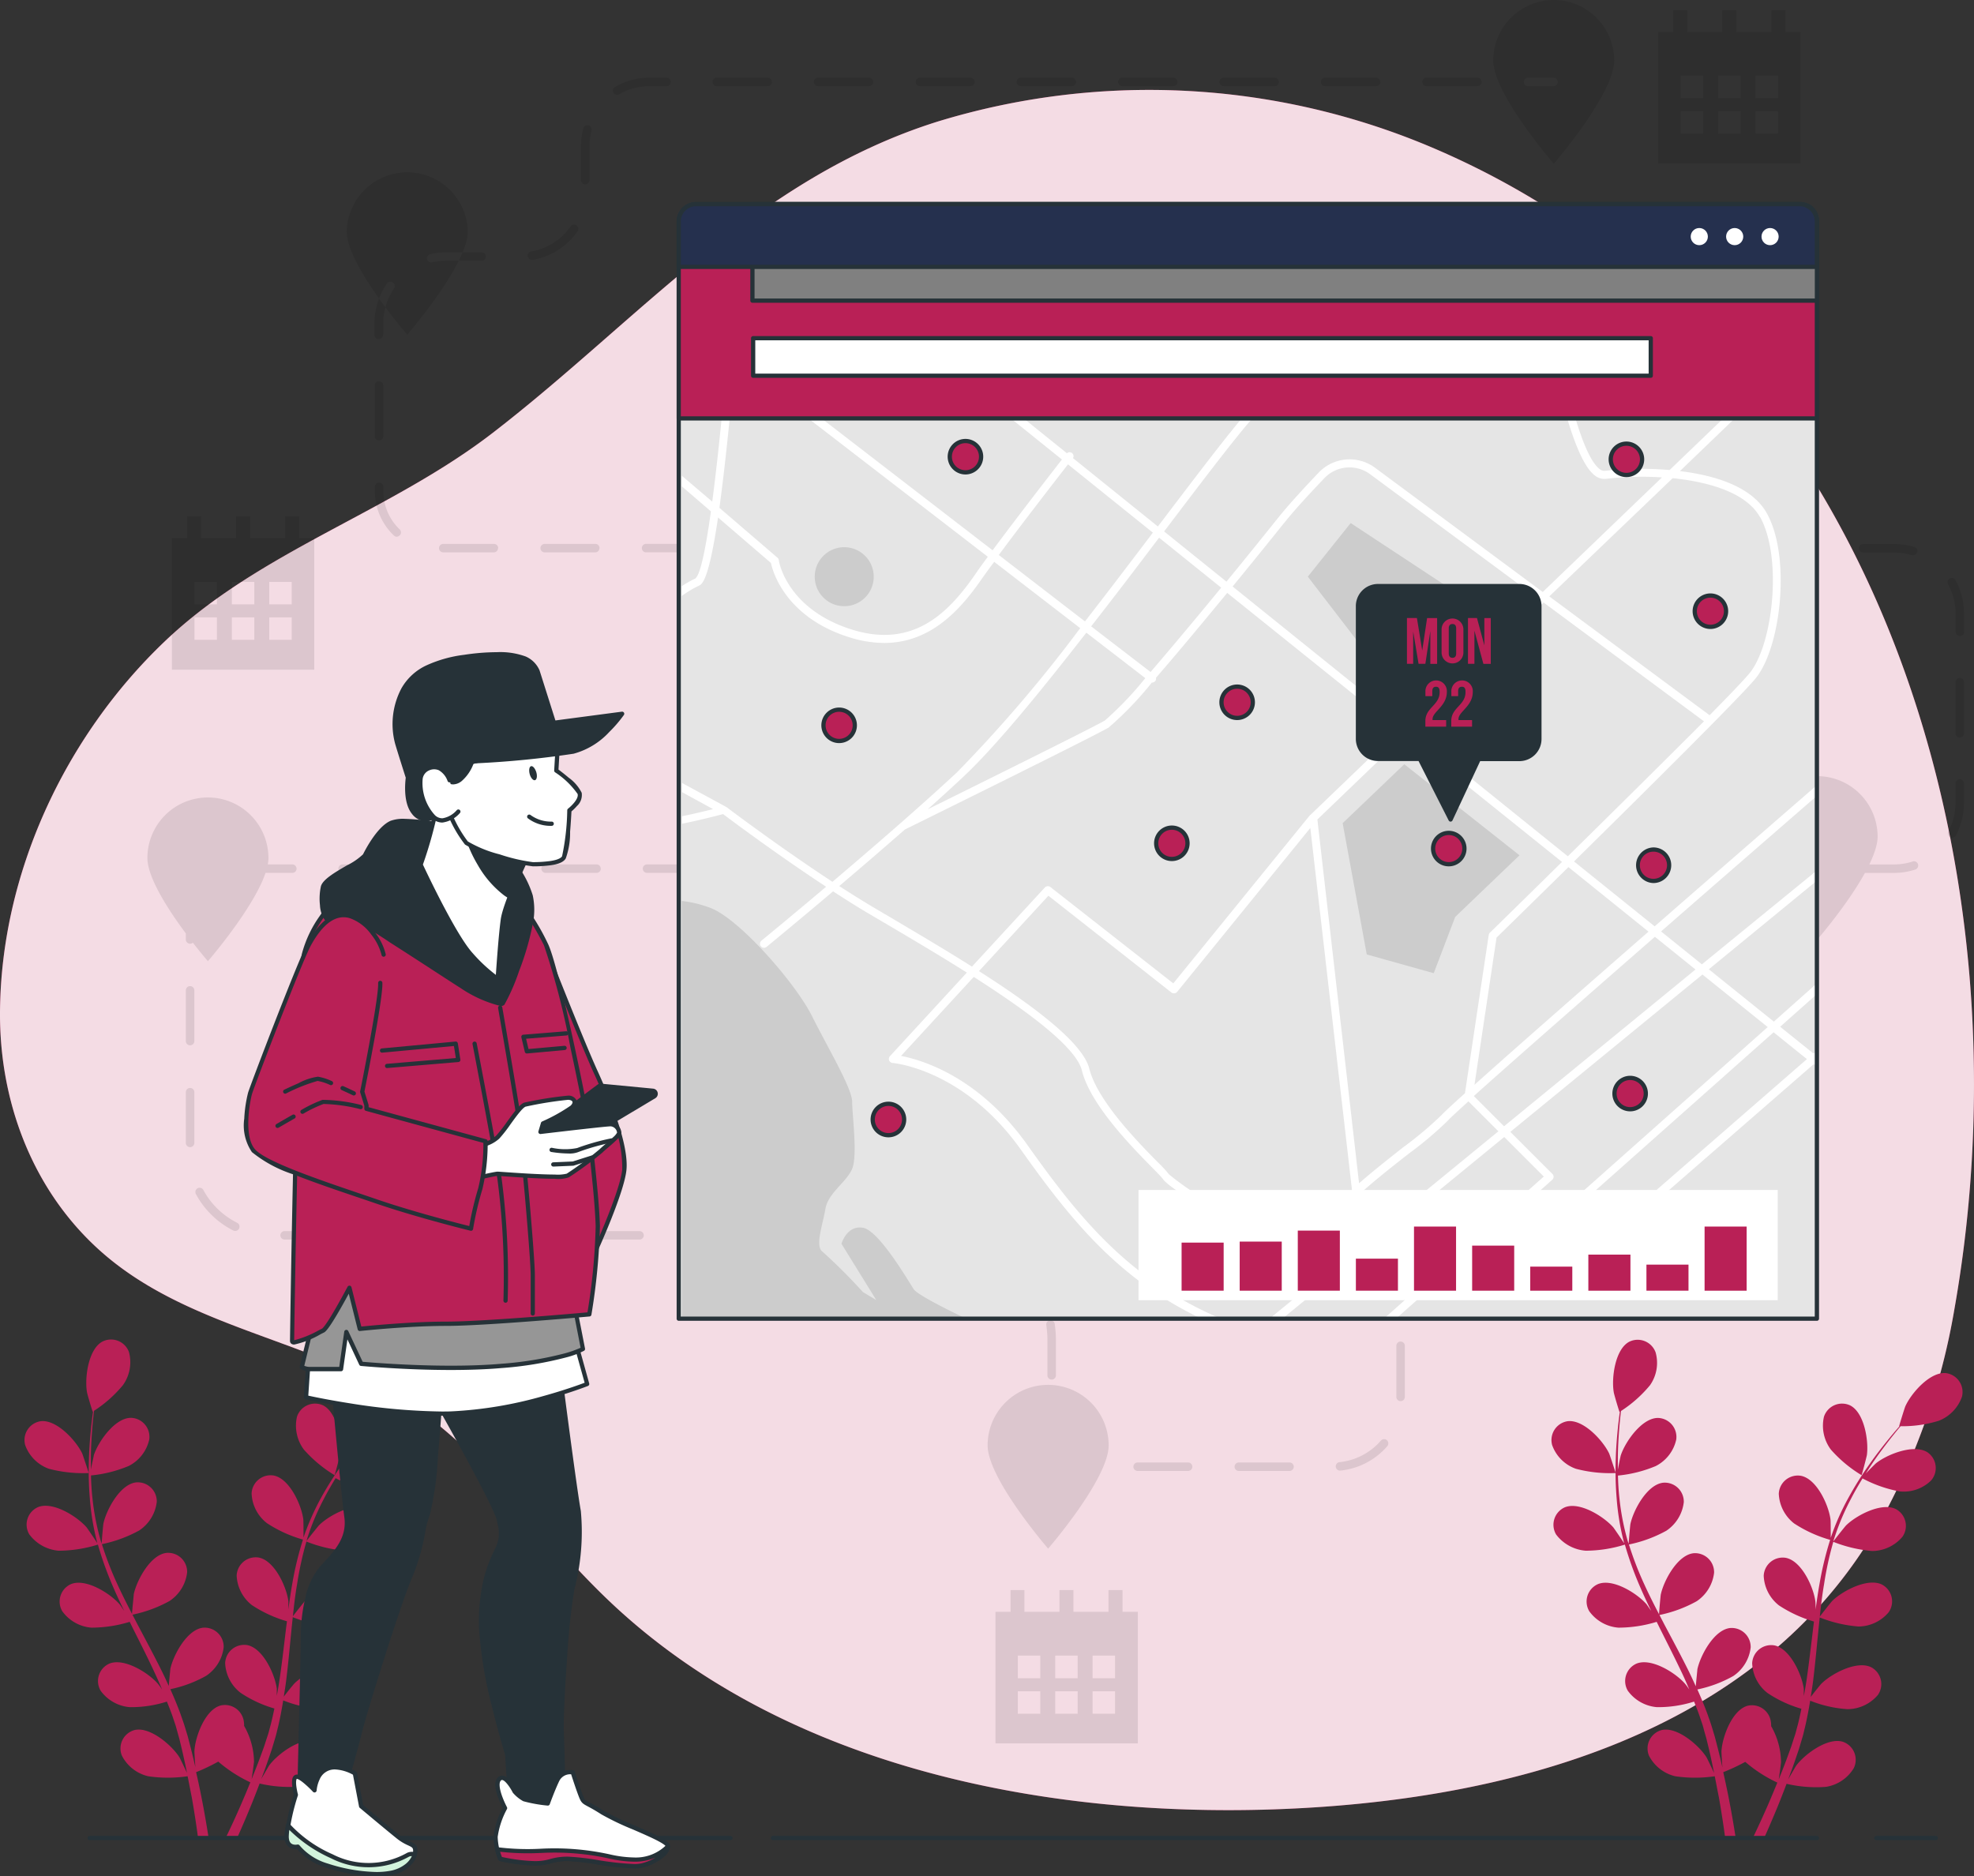<svg xmlns="http://www.w3.org/2000/svg" width="172.397" height="163.867" viewBox="0 0 172.397 163.867">
  <rect x="0" y="0" width="172.397" height="163.867" fill="#333333" stroke="none"/>
  <g id="Location_review-bro" data-name="Location review-bro" transform="translate(-16.89 -29.9)">
    <g id="freepik--background-simple--inject-3" transform="translate(16.89 37.75)">
      <path id="Path_2352" data-name="Path 2352" d="M180.974,176.355a58.563,58.563,0,0,0,6.6-18.781C194.473,118.6,180.8,72.443,141.692,56a63.166,63.166,0,0,0-42.929-2.15C82.907,58.833,72.684,71.19,59.926,81.031c-9,6.939-20.386,10.326-28.666,18.232-8.744,8.343-14.329,20.356-14.37,32.488-.019,8.525,3.429,16.839,10.378,22.054,6.8,5.108,15.456,6.442,22.832,10.438,8.21,4.448,13.151,12.232,19.722,18.555,15.163,14.618,37.873,19.144,58.274,18.458C148.115,200.581,170.38,194.918,180.974,176.355Z" transform="translate(-16.89 -51.078)" fill="#b92056"/>
      <path id="Path_2353" data-name="Path 2353" d="M180.974,176.355a58.563,58.563,0,0,0,6.6-18.781C194.473,118.6,180.8,72.443,141.692,56a63.166,63.166,0,0,0-42.929-2.15C82.907,58.833,72.684,71.19,59.926,81.031c-9,6.939-20.386,10.326-28.666,18.232-8.744,8.343-14.329,20.356-14.37,32.488-.019,8.525,3.429,16.839,10.378,22.054,6.8,5.108,15.456,6.442,22.832,10.438,8.21,4.448,13.151,12.232,19.722,18.555,15.163,14.618,37.873,19.144,58.274,18.458C148.115,200.581,170.38,194.918,180.974,176.355Z" transform="translate(-16.89 -51.078)" fill="#fff" opacity="0.84"/>
    </g>
    <g id="freepik--Plants--inject-3" transform="translate(19.028 146.89)">
      <path id="Path_2354" data-name="Path 2354" d="M384.588,368.922a11.721,11.721,0,0,0,3.477.371s-.53-1.616-.578-1.712c-.541-1.13-2.25-3-3.643-2.813a1.664,1.664,0,0,0-1.334,2.083A3.408,3.408,0,0,0,384.588,368.922Z" transform="translate(-249.093 -357.63)" fill="#b92056"/>
      <path id="Path_2355" data-name="Path 2355" d="M385.74,363.993a11.588,11.588,0,0,0,3.421-.534,29.871,29.871,0,0,0,1.334,3.706c.3.7.63,1.4.967,2.091l-.411-.589c-.823-.949-2.965-2.3-4.259-1.749a1.66,1.66,0,0,0-.741,2.361,3.462,3.462,0,0,0,2.55,1.434,11.448,11.448,0,0,0,3.336-.508c.133.263.259.53.393.793.638,1.271,1.279,2.535,1.872,3.792.208.445.4.89.586,1.334a4.6,4.6,0,0,0-.371-.512c-.823-.949-2.965-2.3-4.259-1.75a1.664,1.664,0,0,0-.741,2.361,3.493,3.493,0,0,0,2.55,1.434,10.325,10.325,0,0,0,3.236-.486c.182.46.371.923.519,1.375.1.315.219.608.3.927s.174.626.259.934c.145.6.3,1.219.423,1.809.089.408.17.8.248,1.194-.2-.441-.615-1.3-.66-1.371-.667-1.06-2.595-2.721-3.944-2.376a1.664,1.664,0,0,0-1.086,2.224,3.478,3.478,0,0,0,2.3,1.805,11.915,11.915,0,0,0,3.447,0c.13.652.252,1.29.371,1.89.234,1.331.411,2.52.545,3.529h.919c-.159-1.042-.371-2.287-.645-3.681-.133-.663-.285-1.368-.448-2.094a17.448,17.448,0,0,0,1.924-.9,12.077,12.077,0,0,0,2.8,1.809c-.252.615-.5,1.212-.741,1.772-.512,1.175-.993,2.224-1.42,3.1h.993c.371-.815.771-1.746,1.194-2.772.256-.626.519-1.3.782-1.994a11.35,11.35,0,0,0,3.436.267,3.462,3.462,0,0,0,2.428-1.627,1.664,1.664,0,0,0-.915-2.3c-1.331-.445-3.366,1.067-4.111,2.076-.044.059-.448.76-.7,1.2.107-.285.211-.56.319-.852.211-.578.408-1.164.619-1.79l.278-.93c.1-.308.167-.649.252-.975.178-.76.326-1.538.456-2.328a10.677,10.677,0,0,0,3.258.741,3.5,3.5,0,0,0,2.65-1.238,1.664,1.664,0,0,0-.56-2.413c-1.249-.645-3.488.545-4.377,1.431-.052.052-.619.741-.923,1.153.074-.474.148-.945.211-1.427.171-1.394.3-2.81.441-4.222.041-.434.089-.864.133-1.294a11.611,11.611,0,0,0,3.369.789,3.47,3.47,0,0,0,2.65-1.242,1.661,1.661,0,0,0-.56-2.409c-1.249-.645-3.488.545-4.377,1.427-.067.067-.878,1.086-1.075,1.357.1-.949.211-1.894.371-2.821a29.092,29.092,0,0,1,.808-3.706,11.886,11.886,0,0,0,3.391.8,3.48,3.48,0,0,0,2.646-1.242,1.661,1.661,0,0,0-.556-2.409c-1.249-.645-3.488.541-4.377,1.427-.07.07-.945,1.164-1.09,1.375a.767.767,0,0,1,.056-.215,21.351,21.351,0,0,1,1.483-3.514c.319-.623.66-1.2,1-1.761a11.125,11.125,0,0,0,3.21,1.13,3.417,3.417,0,0,0,2.769-.941,1.664,1.664,0,0,0-.289-2.457c-1.171-.778-3.525.156-4.507.938-.056.041-.549.534-.9.9.159-.248.319-.508.478-.741.586-.886,1.179-1.661,1.709-2.343.3-.371.589-.741.856-1.045a10.713,10.713,0,0,0,3.336-.478,3.489,3.489,0,0,0,2.024-2.109,1.668,1.668,0,0,0-1.39-2.05c-1.4-.148-3.058,1.764-3.566,2.913-.044.1-.556,1.727-.53,1.727h.03c-.267.3-.545.626-.845.99-.545.671-1.156,1.434-1.768,2.309a29.605,29.605,0,0,0-1.831,2.917,21.525,21.525,0,0,0-1.564,3.525.208.208,0,0,1,0,.044c0-.411,0-1.564-.022-1.653-.159-1.242-1.2-3.551-2.595-3.807a1.664,1.664,0,0,0-1.92,1.564,3.472,3.472,0,0,0,1.334,2.595,11.37,11.37,0,0,0,3.151,1.438,29.585,29.585,0,0,0-.923,3.818c-.133.741-.245,1.512-.348,2.276a5.675,5.675,0,0,0-.019-.719c-.159-1.242-1.2-3.551-2.595-3.807a1.661,1.661,0,0,0-1.916,1.564,3.46,3.46,0,0,0,1.334,2.595,11.277,11.277,0,0,0,3.054,1.408c-.033.293-.074.586-.107.882-.171,1.408-.334,2.817-.534,4.192-.07.486-.156.96-.245,1.434v-.623c-.163-1.242-1.2-3.551-2.595-3.807a1.661,1.661,0,0,0-1.916,1.564,3.449,3.449,0,0,0,1.334,2.595,10.508,10.508,0,0,0,2.965,1.379c-.1.486-.2.971-.322,1.434-.093.315-.156.626-.263.938s-.2.619-.3.923c-.211.582-.423,1.182-.645,1.742-.148.389-.3.76-.448,1.134.074-.482.2-1.431.2-1.509a6.424,6.424,0,0,0-.864-3.143,2.033,2.033,0,0,0-.022-.371,1.664,1.664,0,0,0-2.035-1.408c-1.357.371-2.224,2.743-2.283,4,0,.074.044.882.085,1.39-.07-.3-.133-.582-.208-.886-.141-.6-.3-1.2-.471-1.853-.093-.3-.185-.615-.282-.927s-.219-.63-.326-.949c-.271-.741-.578-1.483-.9-2.2a10.844,10.844,0,0,0,3.132-1.171,3.478,3.478,0,0,0,1.523-2.495,1.66,1.66,0,0,0-1.794-1.7c-1.4.152-2.595,2.38-2.861,3.606,0,.078-.1.979-.137,1.483-.2-.437-.4-.875-.612-1.308-.623-1.257-1.294-2.513-1.961-3.766-.2-.371-.4-.767-.6-1.153a11.4,11.4,0,0,0,3.247-1.2,3.468,3.468,0,0,0,1.523-2.494,1.661,1.661,0,0,0-1.794-1.7c-1.4.152-2.595,2.376-2.861,3.606-.022.093-.137,1.39-.152,1.72-.441-.845-.871-1.694-1.26-2.546a29.4,29.4,0,0,1-1.371-3.543,11.591,11.591,0,0,0,3.265-1.2,3.48,3.48,0,0,0,1.527-2.495,1.661,1.661,0,0,0-1.8-1.7c-1.4.152-2.595,2.376-2.861,3.6-.022.1-.145,1.483-.152,1.75a.943.943,0,0,0-.07-.211,21.5,21.5,0,0,1-.734-3.744c-.078-.7-.115-1.368-.133-2.02a11.337,11.337,0,0,0,3.3-.83,3.421,3.421,0,0,0,1.79-2.313,1.66,1.66,0,0,0-1.6-1.89c-1.4,0-2.854,2.076-3.243,3.269-.022.067-.163.741-.256,1.249v-.886c0-1.06.07-2.035.137-2.895.041-.489.089-.93.137-1.342a11.114,11.114,0,0,0,2.532-2.25,3.388,3.388,0,0,0,.493-2.865,1.664,1.664,0,0,0-2.291-.941c-1.249.645-1.575,3.158-1.368,4.4,0,.108.489,1.749.508,1.735l.026-.019c-.056.4-.108.823-.159,1.29-.085.86-.174,1.835-.2,2.9a29.663,29.663,0,0,0,.085,3.443,21.678,21.678,0,0,0,.638,3.8.2.2,0,0,0,0,.044c-.222-.348-.875-1.3-.93-1.368-.823-.945-2.965-2.3-4.259-1.749a1.668,1.668,0,0,0-.741,2.365A3.592,3.592,0,0,0,385.74,363.993Z" transform="translate(-249.392 -345.547)" fill="#b92056"/>
      <path id="Path_2356" data-name="Path 2356" d="M449.74,366.886c.022,0,.449-1.642.463-1.749.174-1.242-.222-3.744-1.483-4.355a1.664,1.664,0,0,0-2.265,1,3.494,3.494,0,0,0,.6,2.865A11.423,11.423,0,0,0,449.74,366.886Z" transform="translate(-289.3 -355.037)" fill="#b92056"/>
      <path id="Path_2357" data-name="Path 2357" d="M24.8,368.922a11.73,11.73,0,0,0,3.477.371s-.53-1.616-.575-1.712c-.541-1.13-2.254-3-3.647-2.813a1.664,1.664,0,0,0-1.334,2.083A3.427,3.427,0,0,0,24.8,368.922Z" transform="translate(-22.66 -357.63)" fill="#b92056"/>
      <path id="Path_2358" data-name="Path 2358" d="M25.975,363.98a11.586,11.586,0,0,0,3.421-.534,29.88,29.88,0,0,0,1.334,3.707c.3.7.63,1.4.967,2.09-.2-.293-.371-.552-.411-.589-.823-.949-2.965-2.3-4.259-1.749a1.664,1.664,0,0,0-.741,2.361,3.469,3.469,0,0,0,2.55,1.434,11.467,11.467,0,0,0,3.336-.508c.133.263.259.53.393.793.638,1.271,1.279,2.535,1.853,3.792.208.445.4.89.589,1.334a5.963,5.963,0,0,0-.371-.512c-.819-.949-2.965-2.3-4.259-1.75a1.664,1.664,0,0,0-.741,2.361,3.493,3.493,0,0,0,2.55,1.434,10.308,10.308,0,0,0,3.236-.486c.182.46.371.923.523,1.375.1.315.215.608.3.927s.174.626.259.934c.145.6.3,1.219.423,1.809.093.408.171.8.252,1.193-.2-.441-.619-1.3-.66-1.371-.671-1.06-2.595-2.721-3.944-2.376a1.664,1.664,0,0,0-1.086,2.224,3.461,3.461,0,0,0,2.3,1.805,11.89,11.89,0,0,0,3.443,0c.13.652.252,1.29.371,1.89.234,1.331.411,2.52.545,3.529h.923c-.163-1.042-.371-2.287-.649-3.681-.13-.663-.282-1.368-.448-2.094a17.136,17.136,0,0,0,1.935-.923,12.078,12.078,0,0,0,2.8,1.809c-.248.615-.5,1.212-.741,1.772-.508,1.175-.993,2.224-1.42,3.1h1c.371-.815.771-1.746,1.19-2.772.259-.626.519-1.3.782-1.994a11.365,11.365,0,0,0,3.436.267,3.477,3.477,0,0,0,2.431-1.627,1.664,1.664,0,0,0-.919-2.3c-1.331-.445-3.366,1.067-4.111,2.076-.044.059-.448.76-.7,1.2.107-.285.215-.56.319-.852.211-.578.408-1.164.619-1.79l.278-.93c.1-.308.167-.649.252-.975.182-.76.326-1.538.456-2.328a10.677,10.677,0,0,0,3.262.741,3.49,3.49,0,0,0,2.646-1.238,1.668,1.668,0,0,0-.556-2.413c-1.249-.645-3.488.545-4.377,1.431-.056.052-.623.741-.927,1.153.074-.474.152-.945.211-1.427.174-1.394.3-2.81.441-4.222.041-.434.089-.864.133-1.294a11.611,11.611,0,0,0,3.373.789,3.468,3.468,0,0,0,2.646-1.242,1.66,1.66,0,0,0-.56-2.409c-1.245-.645-3.484.545-4.374,1.427-.067.067-.882,1.086-1.075,1.357.1-.949.208-1.894.371-2.821a29.094,29.094,0,0,1,.812-3.706,11.815,11.815,0,0,0,3.388.8,3.488,3.488,0,0,0,2.65-1.242,1.661,1.661,0,0,0-.56-2.409c-1.249-.645-3.488.541-4.377,1.427-.07.07-.945,1.164-1.09,1.375.022-.07.033-.145.056-.215a21.355,21.355,0,0,1,1.483-3.514c.319-.623.66-1.2,1-1.761a11.094,11.094,0,0,0,3.206,1.13,3.417,3.417,0,0,0,2.769-.941,1.66,1.66,0,0,0-.289-2.457c-1.171-.778-3.525.156-4.507.938-.052.041-.549.534-.9.9.156-.248.315-.508.474-.741.586-.886,1.179-1.661,1.709-2.343.308-.371.589-.741.856-1.045a10.7,10.7,0,0,0,3.336-.478,3.489,3.489,0,0,0,2.024-2.109,1.661,1.661,0,0,0-1.39-2.05c-1.4-.148-3.054,1.764-3.566,2.913-.044.1-.556,1.727-.53,1.727h.03c-.267.3-.545.626-.845.99-.545.671-1.156,1.434-1.764,2.309a29.613,29.613,0,0,0-1.853,2.917,22.178,22.178,0,0,0-1.564,3.525v.044c0-.411,0-1.564-.022-1.653-.163-1.242-1.2-3.551-2.595-3.807a1.66,1.66,0,0,0-1.916,1.564,3.448,3.448,0,0,0,1.334,2.595,11.322,11.322,0,0,0,3.151,1.438,29,29,0,0,0-.927,3.818c-.133.741-.245,1.512-.348,2.276v-.719c-.159-1.242-1.2-3.551-2.595-3.807a1.664,1.664,0,0,0-1.92,1.564,3.46,3.46,0,0,0,1.334,2.595,11.244,11.244,0,0,0,3.058,1.409c-.037.293-.078.586-.111.882-.17,1.408-.33,2.817-.534,4.192-.07.486-.156.96-.241,1.434v-.623c-.163-1.242-1.2-3.551-2.595-3.807a1.661,1.661,0,0,0-1.916,1.564,3.46,3.46,0,0,0,1.334,2.595,10.459,10.459,0,0,0,2.965,1.379c-.1.486-.208.971-.326,1.434-.089.315-.156.626-.263.938s-.2.619-.3.923c-.211.582-.426,1.182-.649,1.742-.148.389-.3.76-.448,1.134.074-.482.2-1.431.208-1.509a6.472,6.472,0,0,0-.867-3.143,2.035,2.035,0,0,0-.022-.371,1.664,1.664,0,0,0-2.035-1.408c-1.357.371-2.224,2.743-2.283,4,0,.074.044.882.085,1.39-.07-.3-.133-.582-.208-.886-.141-.6-.3-1.2-.471-1.853-.093-.3-.185-.615-.282-.927s-.219-.63-.326-.949c-.271-.741-.578-1.483-.9-2.2a10.845,10.845,0,0,0,3.132-1.171,3.482,3.482,0,0,0,1.527-2.495,1.668,1.668,0,0,0-1.8-1.705c-1.4.152-2.595,2.38-2.861,3.606,0,.078-.1.979-.133,1.483-.2-.437-.4-.875-.615-1.308-.623-1.256-1.294-2.513-1.957-3.766-.2-.371-.4-.767-.6-1.153a11.356,11.356,0,0,0,3.247-1.2,3.473,3.473,0,0,0,1.527-2.495,1.66,1.66,0,0,0-1.8-1.7c-1.4.152-2.595,2.376-2.861,3.606,0,.093-.137,1.39-.152,1.72-.437-.845-.867-1.694-1.26-2.546a29.4,29.4,0,0,1-1.371-3.543,11.591,11.591,0,0,0,3.265-1.2,3.48,3.48,0,0,0,1.527-2.495,1.661,1.661,0,0,0-1.8-1.7c-1.4.152-2.595,2.376-2.861,3.6-.019.1-.145,1.483-.148,1.75-.022-.07-.052-.141-.074-.211a21.5,21.5,0,0,1-.73-3.725c-.078-.7-.115-1.368-.133-2.02a11.337,11.337,0,0,0,3.3-.83,3.421,3.421,0,0,0,1.79-2.313,1.66,1.66,0,0,0-1.6-1.89c-1.4,0-2.854,2.076-3.243,3.269,0,.067-.159.741-.256,1.249V356c0-1.06.07-2.035.137-2.895.041-.489.089-.93.137-1.342a11.114,11.114,0,0,0,2.532-2.25,3.446,3.446,0,0,0,.523-2.876,1.664,1.664,0,0,0-2.305-.93c-1.245.645-1.575,3.158-1.368,4.4,0,.107.489,1.749.511,1.735l.022-.019c-.056.4-.107.823-.159,1.29-.085.86-.174,1.835-.2,2.9a28.829,28.829,0,0,0,.082,3.443,21.675,21.675,0,0,0,.638,3.8v.044c-.222-.348-.871-1.3-.93-1.368-.823-.945-2.965-2.3-4.259-1.749a1.668,1.668,0,0,0-.741,2.365A3.548,3.548,0,0,0,25.975,363.98Z" transform="translate(-22.984 -345.534)" fill="#b92056"/>
      <path id="Path_2359" data-name="Path 2359" d="M89.95,366.886c.022,0,.448-1.642.463-1.749.174-1.242-.222-3.744-1.483-4.355a1.664,1.664,0,0,0-2.265,1,3.494,3.494,0,0,0,.6,2.865A11.5,11.5,0,0,0,89.95,366.886Z" transform="translate(-62.867 -355.037)" fill="#b92056"/>
    </g>
    <g id="freepik--Floor--inject-3" transform="translate(24.529 190.244)">
      <path id="Line_15" data-name="Line 15" d="M4.874-.129H-.315A.185.185,0,0,1-.5-.315.185.185,0,0,1-.315-.5H4.874a.185.185,0,0,1,.185.185A.185.185,0,0,1,4.874-.129Z" transform="translate(156.544 0.5)" fill="#263238"/>
      <path id="Line_16" data-name="Line 16" d="M90.866-.129H-.315A.185.185,0,0,1-.5-.315.185.185,0,0,1-.315-.5h91.18a.185.185,0,0,1,.185.185A.185.185,0,0,1,90.866-.129Z" transform="translate(60.175 0.5)" fill="#263238"/>
      <path id="Line_17" data-name="Line 17" d="M55.654-.129H-.315A.185.185,0,0,1-.5-.315.185.185,0,0,1-.315-.5H55.654a.185.185,0,0,1,.185.185A.185.185,0,0,1,55.654-.129Z" transform="translate(0.5 0.5)" fill="#263238"/>
    </g>
    <g id="freepik--Graphics--inject-3" transform="translate(29.763 29.9)">
      <path id="Path_2360" data-name="Path 2360" d="M79.6,50.112c0,2.917-5.289,9.018-5.289,9.018s-5.285-6.1-5.285-9.018a5.289,5.289,0,0,1,10.575,0Zm50.679,100.739A5.282,5.282,0,0,0,125,156.136c0,2.917,5.285,9.018,5.285,9.018s5.285-6.1,5.285-9.018A5.285,5.285,0,0,0,130.283,150.851ZM174.446,29.9a5.285,5.285,0,0,0-5.285,5.285c-.011,2.906,5.285,9.018,5.285,9.018s5.274-6.112,5.274-9.018A5.289,5.289,0,0,0,174.446,29.9ZM56.905,99.549a5.282,5.282,0,0,0-5.285,5.285c0,2.917,5.285,9.014,5.285,9.014s5.285-6.1,5.285-9.014A5.285,5.285,0,0,0,56.905,99.549ZM197.442,97.7a5.289,5.289,0,0,0-5.285,5.26c0,2.921,5.285,9.018,5.285,9.018s5.285-6.086,5.285-9.018a5.286,5.286,0,0,0-5.3-5.274Zm-23-60.272h-2.224a.371.371,0,1,1,0-.741h2.224a.371.371,0,0,1,0,.741ZM151.737,158a.371.371,0,0,0-.371-.371h-4.448a.371.371,0,0,0,0,.741h4.448A.371.371,0,0,0,151.737,158Zm-8.859,0a.371.371,0,0,0-.371-.371h-4.426a.371.371,0,0,0,0,.741h4.426A.371.371,0,0,0,142.878,158Zm12.951.337a6.264,6.264,0,0,0,4.077-2.131.37.37,0,0,0-.56-.486,5.53,5.53,0,0,1-3.592,1.879.371.371,0,0,0,.041.741Zm-21.783-.6a.371.371,0,0,0-.193-.489,4.752,4.752,0,0,1-2.672-2.965.371.371,0,0,0-.708.222,5.493,5.493,0,0,0,3.088,3.41.337.337,0,0,0,.145.03A.371.371,0,0,0,134.045,157.738Zm27.391-5.856v-4.422a.371.371,0,1,0-.741,0v4.422a.371.371,0,1,0,.741,0ZM130.965,150v-3.043a9.719,9.719,0,0,0-.108-1.434.371.371,0,1,0-.734.111,8.726,8.726,0,0,1,.1,1.323V150a.371.371,0,1,0,.741,0Zm30.471-6.976V138.6a.371.371,0,1,0-.741,0v4.429a.371.371,0,1,0,.741,0Zm-32.4-1.2a.371.371,0,0,0,.078-.519,9.611,9.611,0,0,0-3.5-2.924.371.371,0,1,0-.326.663,8.858,8.858,0,0,1,3.228,2.7.371.371,0,0,0,.519.078Zm-7.5-4.033a.371.371,0,0,0-.371-.371H116.74a.371.371,0,1,0,0,.741h4.426A.371.371,0,0,0,121.536,137.8Zm-8.855,0a.371.371,0,0,0-.371-.371h-4.448a.371.371,0,1,0,0,.741h4.448A.371.371,0,0,0,112.681,137.8Zm-8.855,0a.371.371,0,0,0-.371-.371H99.026a.371.371,0,1,0,0,.741h4.429A.371.371,0,0,0,103.826,137.8Zm-8.855,0a.371.371,0,0,0-.371-.371H90.153a.371.371,0,1,0,0,.741H94.6A.371.371,0,0,0,94.971,137.8Zm-8.859,0a.371.371,0,0,0-.371-.371H81.317a.371.371,0,1,0,0,.741h4.426a.371.371,0,0,0,.371-.371Zm-8.855,0a.371.371,0,0,0-.371-.371H72.462a.371.371,0,1,0,0,.741h4.426a.371.371,0,0,0,.371-.371Zm-8.855,0a.371.371,0,0,0-.371-.371H63.622a.371.371,0,1,0,0,.741H68.07A.371.371,0,0,0,68.4,137.8Zm-8.777-.593a.371.371,0,0,0-.163-.5A6.857,6.857,0,0,1,56.5,133.82a.371.371,0,0,0-.656.345,7.6,7.6,0,0,0,3.277,3.206.387.387,0,0,0,.508-.17ZM55.719,129.7v-4.429a.371.371,0,0,0-.741,0V129.7a.371.371,0,1,0,.741,0Zm0-8.855v-4.429a.371.371,0,1,0-.741,0v4.429a.371.371,0,0,0,.741,0Zm0-8.859v-1.853a3.955,3.955,0,0,1,.671-2.224.372.372,0,0,0-.619-.411,4.7,4.7,0,0,0-.793,2.621v1.853a.371.371,0,0,0,.741,0Zm150.336-6.157a.371.371,0,0,0-.233-.7,5.349,5.349,0,0,1-1.694.271h-2.595a.371.371,0,0,0,0,.741h2.595a6.188,6.188,0,0,0,1.928-.308Zm-8.573-.063a.371.371,0,0,0-.371-.371h-4.426a.371.371,0,1,0,0,.741h4.426a.371.371,0,0,0,.371-.371Zm-8.855,0a.371.371,0,0,0-.371-.371h-4.426a.371.371,0,1,0,0,.741h4.426a.371.371,0,0,0,.371-.371Zm-8.855,0a.371.371,0,0,0-.371-.371h-4.429a.371.371,0,1,0,0,.741H179.4A.371.371,0,0,0,179.773,105.765Zm-8.855,0a.371.371,0,0,0-.371-.371H166.1a.371.371,0,1,0,0,.741h4.448a.371.371,0,0,0,.371-.371Zm-8.855,0a.371.371,0,0,0-.371-.371h-4.429a.371.371,0,0,0,0,.741h4.429a.371.371,0,0,0,.371-.371Zm-8.859,0a.371.371,0,0,0-.371-.371h-4.426a.371.371,0,0,0,0,.741h4.426a.371.371,0,0,0,.371-.371Zm-8.855,0a.371.371,0,0,0-.371-.371h-4.426a.371.371,0,1,0,0,.741h4.426a.371.371,0,0,0,.371-.371Zm-8.855,0a.371.371,0,0,0-.371-.371H130.71a.371.371,0,1,0,0,.741h4.448a.371.371,0,0,0,.337-.371Zm-8.855,0a.371.371,0,0,0-.371-.371h-4.448a.371.371,0,1,0,0,.741h4.448a.371.371,0,0,0,.363-.371Zm-8.855,0a.371.371,0,0,0-.371-.371h-4.429a.371.371,0,0,0,0,.741h4.429a.371.371,0,0,0,.371-.371Zm-8.859,0a.371.371,0,0,0-.371-.371H104.13a.371.371,0,1,0,0,.741h4.426a.371.371,0,0,0,.371-.371Zm-8.855,0a.371.371,0,0,0-.371-.371H95.275a.371.371,0,1,0,0,.741H99.7a.371.371,0,0,0,.371-.371Zm-8.855,0a.371.371,0,0,0-.371-.371H86.417a.371.371,0,1,0,0,.741h4.429a.371.371,0,0,0,.371-.371Zm-8.855,0a.371.371,0,0,0-.371-.371H77.543a.371.371,0,1,0,0,.741h4.448a.371.371,0,0,0,.371-.371Zm-8.855,0a.371.371,0,0,0-.371-.371H68.688a.371.371,0,1,0,0,.741h4.448a.371.371,0,0,0,.371-.371Zm-8.859,0a.371.371,0,0,0-.371-.371H59.852a.371.371,0,1,0,0,.741h4.426a.371.371,0,0,0,.371-.371Zm144.925-2.917a6.112,6.112,0,0,0,.7-2.835V98.356a.371.371,0,1,0-.741,0v1.657a5.371,5.371,0,0,1-.612,2.491.371.371,0,1,0,.656.345Zm.7-8.922V89.5a.371.371,0,1,0-.741,0v4.426a.371.371,0,1,0,.741,0Zm0-8.855V83.537a6.142,6.142,0,0,0-.741-2.965.37.37,0,0,0-.649.356,5.4,5.4,0,0,1,.663,2.595v1.535a.371.371,0,1,0,.741,0Zm-4.077-6.927a.371.371,0,0,0-.245-.463,6.146,6.146,0,0,0-1.8-.267h-2.709a.371.371,0,0,0,0,.741h2.709a5.3,5.3,0,0,1,1.583.237.427.427,0,0,0,.445-.248Zm-8.81-.371a.371.371,0,0,0-.371-.371h-4.448a.371.371,0,1,0,0,.741h4.429a.371.371,0,0,0,.371-.36Zm-8.859,0a.371.371,0,0,0-.371-.371h-4.44a.371.371,0,0,0,0,.741h4.426a.371.371,0,0,0,.367-.36Zm-8.855,0a.371.371,0,0,0-.371-.371h-4.444a.371.371,0,1,0,0,.741h4.411a.371.371,0,0,0,.371-.36Zm-8.855,0a.371.371,0,0,0-.371-.371H166a.371.371,0,1,0,0,.741h4.429a.371.371,0,0,0,.371-.36Zm-8.855,0a.371.371,0,0,0-.371-.371h-4.448a.371.371,0,0,0,0,.741h4.429a.371.371,0,0,0,.371-.36Zm-8.855,0a.371.371,0,0,0-.371-.371h-4.448a.371.371,0,0,0,0,.741h4.429a.371.371,0,0,0,.371-.36Zm-8.859,0a.371.371,0,0,0-.371-.371h-4.444a.371.371,0,0,0,0,.741h4.426a.371.371,0,0,0,.371-.36Zm-8.855,0a.371.371,0,0,0-.371-.371h-4.444a.371.371,0,0,0,0,.741H135a.371.371,0,0,0,.371-.36Zm-8.855,0a.371.371,0,0,0-.371-.371h-4.448a.371.371,0,0,0,0,.741h4.429a.371.371,0,0,0,.371-.36Zm-8.855,0a.371.371,0,0,0-.371-.371h-4.448a.371.371,0,1,0,0,.741h4.448a.371.371,0,0,0,.352-.36Zm-8.855,0a.371.371,0,0,0-.371-.371h-4.433a.371.371,0,0,0,0,.741h4.429a.371.371,0,0,0,.356-.36Zm-8.859,0A.371.371,0,0,0,99.6,77.4H95.153a.371.371,0,0,0,0,.741h4.422a.371.371,0,0,0,.371-.36Zm-8.855,0a.371.371,0,0,0-.371-.371H86.3a.371.371,0,0,0,0,.741h4.426a.371.371,0,0,0,.371-.36Zm-8.855,0a.371.371,0,0,0-.371-.371H77.44a.371.371,0,0,0,0,.741h4.429a.371.371,0,0,0,.371-.36Zm-8.6-1.112a.371.371,0,0,0,0-.526A4.563,4.563,0,0,1,72.232,72.8v-.4a.371.371,0,0,0-.741,0v.4a5.3,5.3,0,0,0,1.657,3.87.327.327,0,0,0,.482,0Zm-1.442-8.684V63.551a.371.371,0,0,0-.741,0v4.429a.371.371,0,1,0,.741,0Zm0-8.859v-.927a5.519,5.519,0,0,1,.941-3.091.381.381,0,1,0-.641-.411A6.242,6.242,0,0,0,71.446,58.2v.927a.371.371,0,1,0,.741,0Zm4.277-6.3a5.522,5.522,0,0,1,1.26-.145h3.073a.371.371,0,0,0,0-.741H77.755a6.36,6.36,0,0,0-1.427.163.37.37,0,0,0,.093.73.319.319,0,0,0,.056-.022Zm8.818-.234a5.99,5.99,0,0,0,3.873-2.476.37.37,0,1,0-.608-.423,5.26,5.26,0,0,1-3.391,2.168.372.372,0,1,0,.063.741Zm4.922-6.924V42.65a5.365,5.365,0,0,1,.163-1.311.371.371,0,1,0-.715-.182,5.931,5.931,0,0,0-.189,1.483v3.01a.371.371,0,0,0,.741,0Zm2.595-7.528a5.211,5.211,0,0,1,2.628-.708H96.94a.371.371,0,1,0,0-.741H95.457a5.956,5.956,0,0,0-3,.808.371.371,0,1,0,.374.641Zm75.316-1.079a.371.371,0,0,0-.371-.371h-4.422a.371.371,0,1,0,0,.741h4.422A.371.371,0,0,0,168.145,37.054Zm-8.855,0a.371.371,0,0,0-.371-.371H154.5a.371.371,0,1,0,0,.741h4.429a.371.371,0,0,0,.371-.371Zm-8.855,0a.371.371,0,0,0-.371-.371h-4.422a.371.371,0,1,0,0,.741h4.429a.371.371,0,0,0,.371-.371Zm-8.859,0a.371.371,0,0,0-.371-.371h-4.418a.371.371,0,1,0,0,.741h4.426a.371.371,0,0,0,.371-.371Zm-8.855,0a.371.371,0,0,0-.371-.371h-4.418a.371.371,0,1,0,0,.741h4.426a.371.371,0,0,0,.371-.371Zm-8.855,0a.371.371,0,0,0-.371-.371h-4.422a.371.371,0,0,0,0,.741H123.5a.371.371,0,0,0,.371-.371Zm-8.855,0a.371.371,0,0,0-.371-.371H110.22a.371.371,0,1,0,0,.741h4.429a.371.371,0,0,0,.371-.371Zm-8.855,0a.371.371,0,0,0-.371-.371h-4.422a.371.371,0,1,0,0,.741h4.429a.371.371,0,0,0,.371-.371Zm55.279,97.055v-2.224a.371.371,0,0,0-.741,0v2.224a.371.371,0,0,0,.741,0Z" transform="translate(-51.62 -29.9)" opacity="0.1"/>
      <path id="Path_2361" data-name="Path 2361" d="M68.506,153.478v-1.9H67.283v1.9H64.221v-1.9H63v1.9H59.936v-1.9H58.728v1.9H57.39v11.49H69.825v-11.49Zm-7.183,8.881H59.362V160.4h1.961Zm0-3.1H59.362V157.3h1.961Zm3.265,3.1H62.627V160.4h1.961Zm0-3.1H62.627V157.3h1.961Zm3.265,3.1H65.893V160.4h1.961Zm0-3.1H65.893V157.3h1.961Z" transform="translate(-55.251 -106.479)" opacity="0.1"/>
      <path id="Path_2362" data-name="Path 2362" d="M262.537,406.478v-1.9h-1.223v1.9h-3.062v-1.9h-1.223v1.9h-3.062v-1.9H252.76v1.9h-1.32v11.49h12.435v-11.49Zm-7.183,8.9h-1.961v-1.961h1.961Zm0-3.1h-1.961V410.3h1.961Zm3.265,3.1h-1.961v-1.961h1.961Zm0-3.1h-1.961V410.3h1.961Zm3.265,3.1h-1.961v-1.961h1.961Zm0-3.1h-1.961V410.3h1.961Z" transform="translate(-177.376 -265.704)" opacity="0.1"/>
      <path id="Path_2363" data-name="Path 2363" d="M418.7,34.194V32.3h-1.223v1.894h-3.065V32.3h-1.223v1.894h-3.058V32.3H408.9v1.894h-1.32v11.49h12.435V34.194Zm-7.183,8.9h-1.961V41.114h1.961Zm0-3.1h-1.961V38.012h1.961Zm3.265,3.088h-1.961V41.114h1.961Zm0-3.1h-1.961V38.012h1.961Zm3.265,3.1h-1.961V41.114h1.961Zm0-3.1h-1.961V38.012h1.961Z" transform="translate(-275.643 -31.41)" opacity="0.1"/>
    </g>
    <g id="freepik--Window--inject-3" transform="translate(75.979 47.543)">
      <path id="Path_2364" data-name="Path 2364" d="M178.326,78H274.7a1.516,1.516,0,0,1,1.52,1.516v95.828h-99.4V79.516A1.516,1.516,0,0,1,178.326,78Z" transform="translate(-176.625 -77.815)" fill="#e5e5e5"/>
      <path id="Path_2365" data-name="Path 2365" d="M214.012,161.412a2.576,2.576,0,1,1-2.572-2.572,2.576,2.576,0,0,1,2.572,2.572Z" transform="translate(-196.795 -128.691)" fill="#ccc"/>
      <path id="Path_2366" data-name="Path 2366" d="M276.674,88.861l-12.865,12.354a29.087,29.087,0,0,0-5.66.074.63.63,0,0,1-.471-.174c-2.409-1.89-4.655-15.66-5.63-23.121h-.7c.775,5.93,3.039,21.427,5.9,23.674a1.327,1.327,0,0,0,.993.319,26.769,26.769,0,0,1,4.9-.126l-10.412,10.008-14.648-10.853a3.729,3.729,0,0,0-4.919.423c-1.575,1.649-2.769,2.984-3.555,3.966-1.038,1.294-2.676,3.336-4.5,5.56l-5.445-4.385h0c3.232-4.262,6.027-7.947,7.676-9.844,3.354-3.858,11.12-13.592,15.2-18.725h-.9c-4.148,5.226-11.572,14.522-14.826,18.266-1.664,1.913-4.448,5.6-7.695,9.87l-7.413-5.971a.341.341,0,0,0-.526-.423l-7.28-5.86a.352.352,0,1,0-.441.545l7.28,5.86c-1.042,1.338-3.966,5.111-6.053,7.928L185.168,93.183a.352.352,0,0,0-.43.556l19.526,15.052c-.43.586-.812,1.112-1.112,1.553-2.313,3.336-5.408,6.52-10.838,4.781-5.56-1.779-6.3-5.867-6.3-6.038a.371.371,0,0,0-.119-.215l-5.071-4.355c.371-2.706.8-6.5,1.279-11.861.5-5.667.9-11.327,1.112-14.667h-.686c-.56,8.525-1.431,19.2-2.331,25.986l-2.658-2.261v.927l2.543,2.187c-.463,3.336-.934,5.56-1.368,5.867a8.18,8.18,0,0,0-1.175.667v.853a8.742,8.742,0,0,1,1.46-.878c.3-.133.875-.371,1.705-5.975l4.618,3.97c.167.782,1.275,4.707,6.764,6.464a10.186,10.186,0,0,0,3.125.523c4.044,0,6.635-2.869,8.5-5.56.3-.43.675-.949,1.112-1.523l7.509,5.79a123.581,123.581,0,0,1-10.767,12.6c-3.306,3.076-7.476,6.672-10.871,9.555-4.755-3.121-9.214-6.494-9.266-6.538h-.022l-.022-.019-3.825-2.076v.8l2.709,1.483c-.649.163-1.612.4-2.709.623v.656c1.7-.348,3.1-.715,3.584-.845.782.589,4.748,3.551,9,6.346-3.206,2.709-5.589,4.659-5.638,4.7a.352.352,0,1,0,.445.545c.048-.041,2.513-2.061,5.8-4.841.979.634,1.961,1.253,2.917,1.827l2.224,1.308c1.913,1.13,4.24,2.509,6.542,3.959l-6.716,7.3a.353.353,0,0,0,.23.593c.063,0,6.212.537,11.208,7.576,4.348,6.123,8.473,11.272,15.756,14.759h1.705c-8.032-3.421-12.335-8.751-16.891-15.167-4.251-5.993-9.24-7.435-11.042-7.784l6.353-6.9c4.592,2.932,8.929,6.112,9.444,8.173.741,3.006,4.4,6.712,6.149,8.492.448.456.834.849.919.979.489.741,3.707,2.561,4.333,2.921l.078.03a32.816,32.816,0,0,0,7.569,1.231c1.6,0,2.984-.285,3.577-1.134.949-1.349,3.707-3.521,5.93-5.263a31.45,31.45,0,0,0,3.429-2.9c.137-.167.767-.741,1.775-1.661l2.617,2.617-19.978,16.357H230l19.367-15.86,3.454,3.454-13.955,12.406h1.056L253.564,163.2a.348.348,0,0,0,0-.512l-3.666-3.666,16.779-13.744,5.7,4.589L251.3,168.6a2.393,2.393,0,0,0,3.1,3.647l22-19.148.311.252V151.9l-.33.285-2.917-2.346,3.247-2.887v-.938l-3.8,3.377-5.678-4.57,9.44-7.743v-.89l-10.045,8.2-3.566-2.873c4.718-4.118,9.581-8.343,13.6-11.835v-.93c-2.832,2.457-8.4,7.294-14.159,12.32l-7.042-5.667c6.2-6.108,14.541-14.378,15.86-15.99,2.224-2.721,3.1-10.645.971-14.433-1.286-2.287-4.448-3.291-7.584-3.669l11.95-11.49Zm-3.784,61.461,2.91,2.343-21.9,19.059a1.7,1.7,0,1,1-2.183-2.595Zm-42.743-44.478c.741-.953,1.976-2.305,3.514-3.922a3.032,3.032,0,0,1,3.992-.341l14.559,10.771-11.568,11.12-15-12.083c2.5-3.054,4.452-5.489,4.5-5.556Zm-10.923,1.282,5.423,4.366c-2.053,2.5-4.3,5.189-6.168,7.365l-5.189-3.988C215.32,112.275,217.341,109.614,219.223,107.127Zm-14,1.512c2.076-2.806,5-6.572,6.042-7.917l7.413,5.964c-1.887,2.494-3.91,5.156-5.93,7.754Zm-3.2,19.463c2.806-2.595,6.8-7.48,10.845-12.68l5.148,3.97a29.339,29.339,0,0,1-3.536,3.707c-1.234.708-10.949,5.515-15.467,7.75,1.053-.941,2.068-1.864,3.013-2.747Zm.856,16.487c-2.294-1.449-4.648-2.839-6.672-4.036-.8-.471-1.538-.908-2.2-1.3-.893-.537-1.809-1.112-2.721-1.7,1.783-1.512,3.77-3.217,5.73-4.937h0c.66-.326,16.175-7.973,17.791-8.9a29.662,29.662,0,0,0,3.784-3.936h.019a.345.345,0,0,0,.278-.137.341.341,0,0,0,.063-.282c1.935-2.224,4.218-4.985,6.22-7.413l14.952,12.009-7.691,7.387h-.019l-11.95,14.707-10.738-8.417a.371.371,0,0,0-.478.041Zm31.613,21.2c-1.219,1.742-7.839.341-10.341-.371a23.708,23.708,0,0,1-4.055-2.676,11.222,11.222,0,0,0-1-1.082c-1.709-1.735-5.263-5.348-5.967-8.154-.567-2.272-4.915-5.508-9.637-8.525l6.064-6.583,10.749,8.455a.371.371,0,0,0,.489-.052l11.635-14.322,3.64,31.628a11.693,11.693,0,0,0-1.568,1.683Zm11.442-10.141c-1.16,1.045-1.9,1.735-2.065,1.927a32.308,32.308,0,0,1-3.336,2.8c-1.3,1.023-2.687,2.12-3.847,3.136l-3.64-31.772,7.628-7.328,13.736,11.034c-3.521,3.469-6.227,6.112-6.3,6.182a.371.371,0,0,0-.1.2Zm16.587-13.666,3.547,2.858-16.72,13.692-2.639-2.639c3.21-2.884,9.34-8.258,15.816-13.911Zm-.556-.448c-5.838,5.1-11.79,10.315-15.2,13.377l1.927-12.854c.552-.541,3.088-3.021,6.279-6.16Zm-7.042-6.579L241.21,123.906l11.59-11.12,14.011,10.378c-3.336,3.34-8.036,7.995-11.894,11.79ZM271.7,105.3c1.976,3.521,1.149,11.138-.9,13.647-.445.545-1.738,1.9-3.5,3.684l-14-10.378,10.775-10.323c3.254.33,6.446,1.3,7.617,3.384Z" transform="translate(-177.084 -77.808)" fill="#fff"/>
      <rect id="Rectangle_503" data-name="Rectangle 503" width="55.824" height="9.626" transform="translate(40.342 86.288)" fill="#fff"/>
      <rect id="Rectangle_504" data-name="Rectangle 504" width="3.673" height="4.199" transform="translate(44.104 90.884)" fill="#b92056"/>
      <rect id="Rectangle_505" data-name="Rectangle 505" width="3.673" height="4.288" transform="translate(49.178 90.795)" fill="#b92056"/>
      <rect id="Rectangle_506" data-name="Rectangle 506" width="3.673" height="5.248" transform="translate(54.252 89.835)" fill="#b92056"/>
      <rect id="Rectangle_507" data-name="Rectangle 507" width="3.673" height="2.798" transform="translate(59.326 92.285)" fill="#b92056"/>
      <rect id="Rectangle_508" data-name="Rectangle 508" width="3.673" height="5.601" transform="translate(64.401 89.483)" fill="#b92056"/>
      <rect id="Rectangle_509" data-name="Rectangle 509" width="3.673" height="3.936" transform="translate(69.479 91.147)" fill="#b92056"/>
      <rect id="Rectangle_510" data-name="Rectangle 510" width="3.673" height="2.102" transform="translate(74.553 92.982)" fill="#b92056"/>
      <rect id="Rectangle_511" data-name="Rectangle 511" width="3.677" height="3.151" transform="translate(79.627 91.933)" fill="#b92056"/>
      <rect id="Rectangle_512" data-name="Rectangle 512" width="3.673" height="2.276" transform="translate(84.701 92.807)" fill="#b92056"/>
      <rect id="Rectangle_513" data-name="Rectangle 513" width="3.673" height="5.601" transform="translate(89.779 89.483)" fill="#b92056"/>
      <path id="Path_2367" data-name="Path 2367" d="M177.521,278.683h24.834c-1.7-.815-4.259-2.1-4.57-2.561-.467-.7-3.039-5.148-4.448-5.382s-1.872,1.4-1.872,1.4l3.039,4.915-1.168-.7a49,49,0,0,0-3.51-3.51c-.7-.467,0-2.339.234-3.744s1.853-2.339,2.339-3.51,0-4.681,0-5.849-2.105-4.681-3.51-7.491-6.082-8.188-8.658-9.359a10.007,10.007,0,0,0-2.721-.693Z" transform="translate(-177.065 -181.154)" fill="#ccc"/>
      <path id="Path_2368" data-name="Path 2368" d="M328.784,153.15l-3.744,4.681,4.681,6.086,8.658-4.448Z" transform="translate(-269.913 -125.11)" fill="#ccc"/>
      <path id="Path_2369" data-name="Path 2369" d="M338.632,209.98l-5.382,5.148,2.105,11.464,5.849,1.638,1.875-4.915,5.615-5.382Z" transform="translate(-275.08 -160.876)" fill="#ccc"/>
      <path id="Path_2370" data-name="Path 2370" d="M178.011,77.5h96.373a1.7,1.7,0,0,1,1.7,1.7v95.828a.185.185,0,0,1-.185.185H176.5a.185.185,0,0,1-.185-.185V79.2A1.7,1.7,0,0,1,178.011,77.5Zm97.7,97.344V79.2a1.331,1.331,0,0,0-1.331-1.331H178.011a1.332,1.332,0,0,0-1.331,1.331v95.643Z" transform="translate(-176.31 -77.5)" fill="#263238"/>
      <path id="Path_2371" data-name="Path 2371" d="M178.326,78H274.7a1.516,1.516,0,0,1,1.52,1.516v17.2h-99.4v-17.2A1.516,1.516,0,0,1,178.326,78Z" transform="translate(-176.625 -77.815)" fill="#b92056"/>
      <path id="Path_2371_-_Outline" data-name="Path 2371 - Outline" d="M178.011,77.5h96.373a1.7,1.7,0,0,1,1.7,1.7V96.4a.185.185,0,0,1-.185.185H176.5a.185.185,0,0,1-.185-.185V79.2A1.7,1.7,0,0,1,178.011,77.5Zm97.7,18.718V79.2a1.331,1.331,0,0,0-1.331-1.331H178.011a1.332,1.332,0,0,0-1.331,1.331V96.218Z" transform="translate(-176.31 -77.5)" fill="#263238"/>
      <rect id="Rectangle_514" data-name="Rectangle 514" width="78.393" height="3.277" transform="translate(6.687 11.894)" fill="#fff"/>
      <path id="Rectangle_514_-_Outline" data-name="Rectangle 514 - Outline" d="M-.315-.5H78.078a.185.185,0,0,1,.185.185V2.962a.185.185,0,0,1-.185.185H-.315A.185.185,0,0,1-.5,2.962V-.315A.185.185,0,0,1-.315-.5Zm78.207.371H-.129V2.777H77.893Z" transform="translate(7.001 12.209)" fill="#263238"/>
      <path id="Path_2372" data-name="Path 2372" d="M285.7,78H194.18v8.429h92.967V79.434A1.438,1.438,0,0,0,285.7,78Z" transform="translate(-187.556 -77.815)" fill="gray"/>
      <path id="Path_2372_-_Outline" data-name="Path 2372 - Outline" d="M285.394,77.5a1.623,1.623,0,0,1,1.623,1.619v6.995a.185.185,0,0,1-.185.185H193.865a.185.185,0,0,1-.185-.185V77.685a.185.185,0,0,1,.185-.185Zm1.253,8.429V79.12a1.253,1.253,0,0,0-1.253-1.249H194.051v8.058Z" transform="translate(-187.242 -77.5)" fill="#263238"/>
      <path id="Path_2373" data-name="Path 2373" d="M178.326,78H274.7a1.516,1.516,0,0,1,1.52,1.516v3.966h-99.4V79.516A1.516,1.516,0,0,1,178.326,78Z" transform="translate(-176.625 -77.815)" fill="#25304e"/>
      <path id="Path_2373_-_Outline" data-name="Path 2373 - Outline" d="M178.011,77.5h96.373a1.7,1.7,0,0,1,1.7,1.7v3.966a.185.185,0,0,1-.185.185H176.5a.185.185,0,0,1-.185-.185V79.2A1.7,1.7,0,0,1,178.011,77.5Zm97.7,5.482V79.2a1.331,1.331,0,0,0-1.331-1.331H178.011a1.332,1.332,0,0,0-1.331,1.331v3.781Z" transform="translate(-176.31 -77.5)" fill="#263238"/>
      <circle id="Ellipse_140" data-name="Ellipse 140" cx="0.749" cy="0.749" r="0.749" transform="translate(94.75 2.272)" fill="#fff"/>
      <circle id="Ellipse_141" data-name="Ellipse 141" cx="0.749" cy="0.749" r="0.749" transform="translate(91.658 2.272)" fill="#fff"/>
      <circle id="Ellipse_142" data-name="Ellipse 142" cx="0.749" cy="0.749" r="0.749" transform="translate(88.567 2.272)" fill="#fff"/>
    </g>
    <g id="freepik--Locations--inject-3" transform="translate(88.622 68.233)">
      <path id="Path_2374" data-name="Path 2374" d="M350.966,168H338.623a1.749,1.749,0,0,0-1.753,1.749v11.594a1.749,1.749,0,0,0,1.753,1.749h3.651l2.684,5.293,2.465-5.282h3.543a1.75,1.75,0,0,0,1.749-1.749V169.749A1.75,1.75,0,0,0,350.966,168Z" transform="translate(-290.001 -155.146)" fill="#263238"/>
      <path id="Path_2374_-_Outline" data-name="Path 2374 - Outline" d="M338.3,167.5h12.346a1.937,1.937,0,0,1,1.935,1.935V181.04a1.937,1.937,0,0,1-1.935,1.935h-3.425l-2.415,5.175a.185.185,0,0,1-.333.005l-2.632-5.191H338.3a1.935,1.935,0,0,1-1.935-1.935V169.435A1.935,1.935,0,0,1,338.3,167.5Zm0,.371h0a1.564,1.564,0,0,0-1.564,1.564v11.594a1.564,1.564,0,0,0,1.564,1.564h3.655a.185.185,0,0,1,.165.1l2.511,4.953,2.3-4.937a.185.185,0,0,1,.168-.107h3.543a1.566,1.566,0,0,0,1.564-1.564V169.435a1.566,1.566,0,0,0-1.564-1.564Z" transform="translate(-289.686 -154.831)" fill="#263238"/>
      <path id="Path_2375" data-name="Path 2375" d="M349.734,178.375l.426-2.835h.875v4h-.593V176.67l-.434,2.865h-.593l-.471-2.824v2.824H348.4v-4h.871Z" transform="translate(-297.258 -159.891)" fill="#b92056"/>
      <path id="Path_2376" data-name="Path 2376" d="M356.56,176.513a.953.953,0,0,1,1.905,0v2.076a.953.953,0,0,1-1.905,0Zm.626,2.116c0,.285.126.393.326.393s.322-.107.322-.393v-2.165c0-.285-.126-.393-.322-.393s-.326.107-.326.393Z" transform="translate(-302.393 -159.904)" fill="#b92056"/>
      <path id="Path_2377" data-name="Path 2377" d="M363.343,176.641v2.895h-.563v-4h.786l.645,2.391V175.54h.56v4h-.645Z" transform="translate(-306.308 -159.891)" fill="#b92056"/>
      <path id="Path_2378" data-name="Path 2378" d="M353.667,190.776c-.2,0-.322.107-.322.393v.426h-.6v-.371a.938.938,0,1,1,1.872,0c0,1.253-1.249,1.724-1.249,2.38a.343.343,0,0,0,0,.085h1.186v.571H352.74v-.493c0-1.175,1.245-1.368,1.245-2.52C353.993,190.88,353.867,190.776,353.667,190.776Z" transform="translate(-299.989 -169.13)" fill="#b92056"/>
      <path id="Path_2379" data-name="Path 2379" d="M359.767,190.776c-.2,0-.326.107-.326.393v.426h-.593v-.371a.938.938,0,1,1,1.872,0c0,1.253-1.249,1.724-1.249,2.38a.345.345,0,0,0,0,.085h1.186v.571H358.84v-.493c0-1.175,1.245-1.368,1.245-2.52C360.093,190.88,359.967,190.776,359.767,190.776Z" transform="translate(-303.828 -169.13)" fill="#b92056"/>
      <circle id="Ellipse_143" data-name="Ellipse 143" cx="1.368" cy="1.368" r="1.368" transform="translate(53.426 34.411)" fill="#b92056"/>
      <path id="Ellipse_143_-_Outline" data-name="Ellipse 143 - Outline" d="M1.053-.5A1.553,1.553,0,1,1-.5,1.053,1.555,1.555,0,0,1,1.053-.5Zm0,2.735A1.182,1.182,0,1,0-.129,1.053,1.184,1.184,0,0,0,1.053,2.235Z" transform="translate(53.74 34.726)" fill="#263238"/>
      <circle id="Ellipse_144" data-name="Ellipse 144" cx="1.368" cy="1.368" r="1.368" transform="translate(11.216 0.185)" fill="#b92056"/>
      <path id="Ellipse_144_-_Outline" data-name="Ellipse 144 - Outline" d="M1.053-.5A1.553,1.553,0,1,1-.5,1.053,1.555,1.555,0,0,1,1.053-.5Zm0,2.735A1.182,1.182,0,1,0-.129,1.053,1.184,1.184,0,0,0,1.053,2.235Z" transform="translate(11.531 0.5)" fill="#263238"/>
      <path id="Path_2380" data-name="Path 2380" d="M292.045,226.291a1.368,1.368,0,1,1-.4-.969,1.368,1.368,0,0,1,.4.969Z" transform="translate(-260.069 -190.968)" fill="#b92056"/>
      <path id="Path_2380_-_Outline" data-name="Path 2380 - Outline" d="M290.363,227.526h0a1.553,1.553,0,1,1,1.556-1.549A1.555,1.555,0,0,1,290.36,227.526Zm0-2.735a1.182,1.182,0,0,0,0,2.365h0a1.182,1.182,0,0,0,0-2.365Z" transform="translate(-259.755 -190.654)" fill="#263238"/>
      <circle id="Ellipse_145" data-name="Ellipse 145" cx="1.368" cy="1.368" r="1.368" transform="translate(0.185 23.648)" fill="#b92056"/>
      <path id="Ellipse_145_-_Outline" data-name="Ellipse 145 - Outline" d="M1.053-.5A1.553,1.553,0,1,1-.5,1.053,1.555,1.555,0,0,1,1.053-.5Zm0,2.735A1.182,1.182,0,1,0-.129,1.053,1.184,1.184,0,0,0,1.053,2.235Z" transform="translate(0.5 23.962)" fill="#263238"/>
      <path id="Path_2381" data-name="Path 2381" d="M225.263,291.361a1.371,1.371,0,1,1-1.371-1.371,1.371,1.371,0,0,1,1.371,1.371Z" transform="translate(-218.035 -231.92)" fill="#b92056"/>
      <path id="Path_2381_-_Outline" data-name="Path 2381 - Outline" d="M223.577,289.49a1.557,1.557,0,1,1-1.557,1.557A1.558,1.558,0,0,1,223.577,289.49Zm0,2.743a1.186,1.186,0,1,0-1.186-1.186A1.187,1.187,0,0,0,223.577,292.233Z" transform="translate(-217.72 -231.605)" fill="#263238"/>
      <circle id="Ellipse_146" data-name="Ellipse 146" cx="1.368" cy="1.368" r="1.368" transform="translate(69.267 55.809)" fill="#b92056"/>
      <path id="Ellipse_146_-_Outline" data-name="Ellipse 146 - Outline" d="M1.053-.5A1.553,1.553,0,1,1-.5,1.053,1.555,1.555,0,0,1,1.053-.5Zm0,2.735A1.182,1.182,0,1,0-.129,1.053,1.184,1.184,0,0,0,1.053,2.235Z" transform="translate(69.582 56.124)" fill="#263238"/>
      <circle id="Ellipse_147" data-name="Ellipse 147" cx="1.368" cy="1.368" r="1.368" transform="translate(76.276 13.681)" fill="#b92056"/>
      <path id="Ellipse_147_-_Outline" data-name="Ellipse 147 - Outline" d="M1.053-.5A1.553,1.553,0,1,1-.5,1.053,1.555,1.555,0,0,1,1.053-.5Zm0,2.735A1.182,1.182,0,1,0-.129,1.053,1.184,1.184,0,0,0,1.053,2.235Z" transform="translate(76.591 13.995)" fill="#263238"/>
      <circle id="Ellipse_148" data-name="Ellipse 148" cx="1.368" cy="1.368" r="1.368" transform="translate(68.941 0.415)" fill="#b92056"/>
      <path id="Ellipse_148_-_Outline" data-name="Ellipse 148 - Outline" d="M1.053-.5A1.553,1.553,0,1,1-.5,1.053,1.555,1.555,0,0,1,1.053-.5Zm0,2.735A1.182,1.182,0,1,0-.129,1.053,1.184,1.184,0,0,0,1.053,2.235Z" transform="translate(69.256 0.73)" fill="#263238"/>
      <path id="Path_2382" data-name="Path 2382" d="M405.523,231.451a1.368,1.368,0,1,1-.4-.969A1.371,1.371,0,0,1,405.523,231.451Z" transform="translate(-331.482 -194.216)" fill="#b92056"/>
      <path id="Path_2382_-_Outline" data-name="Path 2382 - Outline" d="M403.837,232.693h0a1.557,1.557,0,0,1,0-3.113h0a1.553,1.553,0,0,1,1.553,1.557A1.558,1.558,0,0,1,403.837,232.693Zm0-2.743a1.186,1.186,0,0,0,0,2.372v0a1.188,1.188,0,0,0,1.186-1.186,1.182,1.182,0,0,0-1.182-1.186Z" transform="translate(-331.167 -193.901)" fill="#263238"/>
      <circle id="Ellipse_149" data-name="Ellipse 149" cx="1.368" cy="1.368" r="1.368" transform="translate(34.945 21.635)" fill="#b92056"/>
      <path id="Ellipse_149_-_Outline" data-name="Ellipse 149 - Outline" d="M1.053-.5A1.553,1.553,0,1,1-.5,1.053,1.555,1.555,0,0,1,1.053-.5Zm0,2.735A1.182,1.182,0,1,0-.129,1.053,1.184,1.184,0,0,0,1.053,2.235Z" transform="translate(35.26 21.95)" fill="#263238"/>
    </g>
    <g id="freepik--Character--inject-3" transform="translate(38.212 86.86)">
      <path id="Path_2383" data-name="Path 2383" d="M90.151,355.9s.834,9.266,1.112,11.212-.927,3.151-2.131,4.448-1.668,3.984-1.668,6.023-.278,12.232-.278,12.88S87,392.686,87,392.686s2.965-.093,3.336-.093,1.761-5.282,2.131-6.764,3.243-10.842,4.355-13.436,1.112-4.54,1.575-5.56,1.019-9.359,1.019-9.359,5,8.8,5.189,10.008a3.3,3.3,0,0,1-.185,2.5,13.351,13.351,0,0,0-1.39,6.857c.093,3.984,2.279,11.034,2.279,11.034l.278,4.355s1.668.649,2.5,1.019,2.131-1.575,2.131-1.575-.056-3.251-.148-5.66a100.238,100.238,0,0,1,.927-12.6,19.667,19.667,0,0,0,.556-6.764c-.371-2.039-1.575-11.4-1.575-11.4s-14.085.834-15.845.556-4.077-.371-4.077-.371Z" transform="translate(-82.336 -291.618)" fill="#263238"/>
      <path id="Path_2383_-_Outline" data-name="Path 2383 - Outline" d="M109.666,354.75a.185.185,0,0,1,.184.162c.012.094,1.208,9.377,1.574,11.388a19.791,19.791,0,0,1-.559,6.843,56.981,56.981,0,0,0-.632,5.922c-.217,2.941-.331,5.543-.289,6.628.092,2.384.148,5.631.148,5.664a.185.185,0,0,1-.031.106,7.6,7.6,0,0,1-.661.834,2.165,2.165,0,0,1-1.4.871.739.739,0,0,1-.3-.063c-.82-.365-2.477-1.009-2.494-1.016a.185.185,0,0,1-.118-.161l-.277-4.333c-.064-.208-.581-1.9-1.1-4.012a37.32,37.32,0,0,1-1.18-7.051,16.276,16.276,0,0,1,.427-4.344,12.383,12.383,0,0,1,.87-2.357c.039-.084.076-.163.11-.237a2.838,2.838,0,0,0,.21-2.147c-.012-.079-.025-.162-.039-.25-.138-.9-3.315-6.662-4.864-9.409-.056.783-.162,2.213-.293,3.687a27.853,27.853,0,0,1-.7,5.122,8.036,8.036,0,0,0-.42,1.6,18.688,18.688,0,0,1-1.154,3.956c-1.082,2.525-3.963,11.877-4.346,13.408-.188.752-.625,2.43-1.068,3.945-.247.845-.46,1.515-.632,1.989-.3.825-.436.97-.611.97-.364,0-3.3.092-3.33.093a.185.185,0,0,1-.19-.207c0-.016.184-1.572.184-2.2,0-.236.036-1.721.082-3.6.083-3.367.2-7.979.2-9.28a14.451,14.451,0,0,1,.388-3.334,6.324,6.324,0,0,1,1.33-2.816l.138-.148c1.132-1.215,2.2-2.363,1.945-4.147-.271-1.9-1.08-10.86-1.112-11.212l-.091-.454a.185.185,0,0,1,.189-.221c.023,0,2.348.1,4.1.373a11.316,11.316,0,0,0,1.4.054c4.014,0,14.3-.606,14.4-.612Zm.054,36.553c-.008-.452-.062-3.395-.147-5.6a100.438,100.438,0,0,1,.932-12.654,19.487,19.487,0,0,0,.553-6.686c-.34-1.867-1.389-9.952-1.555-11.236-1.372.08-10.515.6-14.252.6a11.36,11.36,0,0,1-1.461-.059c-1.4-.222-3.187-.326-3.82-.358l.046.231a.192.192,0,0,1,0,.02c.008.093.837,9.284,1.111,11.2a3.822,3.822,0,0,1-.485,2.5,10.66,10.66,0,0,1-1.556,1.949l-.138.148c-1.195,1.286-1.618,3.981-1.618,5.9,0,1.306-.113,5.92-.2,9.289-.046,1.877-.082,3.359-.082,3.591,0,.515-.112,1.576-.162,2.032.66-.02,2.616-.08,3.071-.086a4.251,4.251,0,0,0,.388-.92c.17-.487.374-1.145.609-1.955.425-1.468.835-3.047,1.011-3.749s.955-3.322,1.9-6.312c.641-2.021,1.813-5.637,2.462-7.152a18.371,18.371,0,0,0,1.131-3.883,8.227,8.227,0,0,1,.445-1.681c.369-.811.849-6.984,1-9.295a.185.185,0,0,1,.346-.079c.013.022,1.266,2.229,2.527,4.555a34.68,34.68,0,0,1,2.684,5.516c.013.088.026.17.039.249a3.175,3.175,0,0,1-.239,2.358c-.034.076-.072.156-.111.24a13.076,13.076,0,0,0-1.262,6.536c.091,3.913,2.249,10.913,2.271,10.984a.186.186,0,0,1,.008.043l.27,4.237c.387.151,1.7.667,2.4.98a.366.366,0,0,0,.152.031,1.928,1.928,0,0,0,1.124-.751A7.434,7.434,0,0,0,109.72,391.3Z" transform="translate(-82.021 -291.304)" fill="#263238"/>
      <path id="Path_2384" data-name="Path 2384" d="M90.4,446.861l.556,2.873s2.317,1.946,3.243,2.687,1.483.556,1.483,1.2-.649,1.668-2.224,1.946a12.663,12.663,0,0,1-5.467-.649,5.308,5.308,0,0,1-2.569-1.668s-.971.226-.971-.886a18.394,18.394,0,0,1,.8-3.632s-.371-1.379,0-1.564,1.627,1.171,1.627,1.171S87.063,445.1,90.4,446.861Z" transform="translate(-80.731 -348.944)" fill="#fff"/>
      <path id="Path_2384_-_Outline" data-name="Path 2384 - Outline" d="M88.35,445.837a4.03,4.03,0,0,1,1.821.545.185.185,0,0,1,.1.129l.543,2.808c.344.288,2.351,1.971,3.19,2.642a4.079,4.079,0,0,0,.9.541c.365.171.654.307.654.809a1.858,1.858,0,0,1-.573,1.241,3.224,3.224,0,0,1-1.8.888,7.053,7.053,0,0,1-1.216.1,15.016,15.016,0,0,1-4.337-.751,5.476,5.476,0,0,1-2.589-1.647c-.035,0-.077.006-.123.006a.969.969,0,0,1-.61-.2,1.084,1.084,0,0,1-.35-.893,17.61,17.61,0,0,1,.793-3.638,6.171,6.171,0,0,1-.13-.684c-.074-.591,0-.921.24-1.04a.364.364,0,0,1,.164-.037c.15,0,.423.066,1.064.642.132.118.254.235.354.335a3.125,3.125,0,0,1,.227-.685A1.784,1.784,0,0,1,88.35,445.837Zm1.57.832a3.578,3.578,0,0,0-1.57-.461A1.416,1.416,0,0,0,87,447.1a2.867,2.867,0,0,0-.253.944.185.185,0,0,1-.321.115s-.275-.3-.6-.584c-.578-.519-.779-.545-.814-.545h0c-.015.017-.1.137-.035.667a5.888,5.888,0,0,0,.133.682.185.185,0,0,1,0,.1,18.346,18.346,0,0,0-.792,3.576c0,.484.193.719.589.719a.8.8,0,0,0,.155-.014.187.187,0,0,1,.183.061,5.107,5.107,0,0,0,2.479,1.61h0a14.643,14.643,0,0,0,4.227.735,6.685,6.685,0,0,0,1.152-.092c1.509-.266,2.071-1.223,2.071-1.763,0-.257-.084-.306-.44-.473a4.462,4.462,0,0,1-.973-.587c-.918-.734-3.223-2.671-3.247-2.69a.185.185,0,0,1-.063-.107Z" transform="translate(-80.416 -348.629)" fill="#263238"/>
      <path id="Path_2385" data-name="Path 2385" d="M95.626,462.536a.856.856,0,0,0-.578.03,7.042,7.042,0,0,1-6.672.133,11.337,11.337,0,0,1-3.821-2.709,5.64,5.64,0,0,0-.115.982c0,1.112.971.886.971.886a5.308,5.308,0,0,0,2.572,1.657,12.664,12.664,0,0,0,5.467.649A2.562,2.562,0,0,0,95.626,462.536Z" transform="translate(-80.725 -357.536)" fill="#d2f4dc"/>
      <path id="Path_2385_-_Outline" data-name="Path 2385 - Outline" d="M91.952,464.129h0a15.016,15.016,0,0,1-4.336-.751,5.476,5.476,0,0,1-2.592-1.636c-.035,0-.077.006-.123.006a.969.969,0,0,1-.61-.2,1.084,1.084,0,0,1-.35-.893s0,0,0-.005a5.844,5.844,0,0,1,.119-1.014.185.185,0,0,1,.323-.082,11.157,11.157,0,0,0,3.76,2.662l0,0a6.857,6.857,0,0,0,6.5-.13l.02-.01a1.042,1.042,0,0,1,.7-.036.185.185,0,0,1,.125.227,2.732,2.732,0,0,1-2.322,1.76A7.051,7.051,0,0,1,91.952,464.129ZM85.1,461.358a.184.184,0,0,1,.14.065,5.107,5.107,0,0,0,2.482,1.6h0a14.644,14.644,0,0,0,4.227.735,6.685,6.685,0,0,0,1.152-.092,3.009,3.009,0,0,0,1.436-.628,1.933,1.933,0,0,0,.521-.668.668.668,0,0,0-.246.048,7.228,7.228,0,0,1-6.835.132,12.27,12.27,0,0,1-3.621-2.468,5.467,5.467,0,0,0-.048.577c0,.482.193.717.589.717a.8.8,0,0,0,.155-.014A.184.184,0,0,1,85.1,461.358Z" transform="translate(-80.41 -357.222)" fill="#263238"/>
      <path id="Path_2386" data-name="Path 2386" d="M140.392,447.484a1.245,1.245,0,0,0-1.349.678c-.415.871-.83,2.035-.83,2.035a12.363,12.363,0,0,1-2.072-.371,3.08,3.08,0,0,1-.83-.678s-.83-1.646-1.349-1.064.519,2.517.519,2.517a7.266,7.266,0,0,0-.83,2.52,5.652,5.652,0,0,0,.415,1.935,15.836,15.836,0,0,0,3.006.389c1.349,0,1.453-.389,2.906-.389s5.189.871,6.431.582,2.387-1.164,2.283-1.742-4.359-2.035-5.708-2.906-1.553-.775-1.761-1.164S140.392,447.484,140.392,447.484Z" transform="translate(-111.695 -349.652)" fill="#fff"/>
      <path id="Path_2386_-_Outline" data-name="Path 2386 - Outline" d="M139.847,446.962h0a1.436,1.436,0,0,1,.264.025.185.185,0,0,1,.142.126c.172.539.653,2,.817,2.312.09.169.157.209.5.39.247.132.621.331,1.2.7a23.471,23.471,0,0,0,2.708,1.293c.722.313,1.468.637,2.025.918.831.418,1.023.63,1.057.818.135.752-1.192,1.669-2.424,1.955a3.2,3.2,0,0,1-.71.064,25.437,25.437,0,0,1-3.236-.352,21.565,21.565,0,0,0-2.527-.289,5.021,5.021,0,0,0-1.466.194,5.026,5.026,0,0,1-1.44.2h-.006a16.058,16.058,0,0,1-3.041-.394.185.185,0,0,1-.13-.111,5.82,5.82,0,0,1-.429-2s0,0,0-.007a6.97,6.97,0,0,1,.807-2.521,8.428,8.428,0,0,1-.42-.979c-.286-.818-.3-1.362-.028-1.661a.512.512,0,0,1,.389-.187c.273,0,.563.219.885.669a5.376,5.376,0,0,1,.368.6,2.884,2.884,0,0,0,.746.61,12.218,12.218,0,0,0,1.876.345c.123-.335.457-1.222.788-1.916A1.44,1.44,0,0,1,139.847,446.962Zm.089.374c-.03,0-.06,0-.089,0a1.066,1.066,0,0,0-.952.6c-.406.851-.818,2-.822,2.016a.185.185,0,0,1-.192.122,12.579,12.579,0,0,1-2.1-.376.185.185,0,0,1-.042-.017,3.255,3.255,0,0,1-.879-.717.186.186,0,0,1-.026-.039c-.222-.438-.671-1.087-.933-1.087a.145.145,0,0,0-.113.063c-.16.179-.123.65.1,1.292a8.1,8.1,0,0,0,.442,1.014.185.185,0,0,1,0,.175,7.145,7.145,0,0,0-.808,2.43,5.449,5.449,0,0,0,.366,1.779,15.691,15.691,0,0,0,2.873.363,4.651,4.651,0,0,0,1.344-.183,5.4,5.4,0,0,1,1.559-.206,21.658,21.658,0,0,1,2.581.293,25.243,25.243,0,0,0,3.182.348,2.891,2.891,0,0,0,.626-.054,4.288,4.288,0,0,0,1.576-.729c.377-.288.6-.6.568-.8-.014-.032-.121-.188-.907-.58-.542-.27-1.262-.583-1.959-.885a23.561,23.561,0,0,1-2.761-1.322c-.566-.365-.931-.56-1.173-.689-.346-.185-.5-.269-.65-.543C140.558,449.25,140.074,447.762,139.937,447.337Z" transform="translate(-111.38 -349.337)" fill="#263238"/>
      <path id="Path_2387" data-name="Path 2387" d="M148.946,465c-1.431,1.446-3.336,1.223-4.952.9a22.239,22.239,0,0,0-6.064-.526,21.416,21.416,0,0,1-3.881-.13,5.809,5.809,0,0,0,.267.83,15.833,15.833,0,0,0,3.006.389c1.349,0,1.453-.389,2.906-.389s5.189.871,6.431.582C147.842,466.379,148.928,465.582,148.946,465Z" transform="translate(-111.947 -360.689)" fill="#b92056"/>
      <path id="Path_2387_-_Outline" data-name="Path 2387 - Outline" d="M148.632,464.5a.185.185,0,0,1,.185.191,1.6,1.6,0,0,1-.783,1.086,4.717,4.717,0,0,1-1.647.742,3.2,3.2,0,0,1-.71.064,25.43,25.43,0,0,1-3.236-.352,21.558,21.558,0,0,0-2.527-.289,5.022,5.022,0,0,0-1.466.194,5.026,5.026,0,0,1-1.44.2H137a16.053,16.053,0,0,1-3.041-.394.185.185,0,0,1-.13-.111,6.015,6.015,0,0,1-.275-.857.185.185,0,0,1,.2-.227,21.316,21.316,0,0,0,2.63.164c.4,0,.814-.012,1.217-.035.378-.019.76-.029,1.138-.029a22.459,22.459,0,0,1,4.976.559,10.054,10.054,0,0,0,1.965.237,3.755,3.755,0,0,0,2.816-1.084A.185.185,0,0,1,148.632,464.5Zm-12.243.777a21.7,21.7,0,0,1-2.4-.134c.045.154.1.306.154.455a15.687,15.687,0,0,0,2.873.363,4.651,4.651,0,0,0,1.344-.183,5.4,5.4,0,0,1,1.559-.206,21.665,21.665,0,0,1,2.581.293,25.249,25.249,0,0,0,3.182.348,2.891,2.891,0,0,0,.626-.054,4.42,4.42,0,0,0,1.241-.5,4.629,4.629,0,0,1-1.86.353,10.4,10.4,0,0,1-2.04-.245h0a22.087,22.087,0,0,0-4.9-.55c-.371,0-.747.01-1.118.028C137.216,465.265,136.8,465.277,136.388,465.277Z" transform="translate(-111.632 -360.375)" fill="#263238"/>
      <path id="Path_2388" data-name="Path 2388" d="M89.278,342.446,89,346.582a60.78,60.78,0,0,0,12.695,1.412,41,41,0,0,0,11.861-2.572l-1.2-4.314s-12.695-.082-15.2-.248-4.077-1.909-5-1.661-2.039,3.154-2.039,3.154Z" transform="translate(-83.595 -281.501)" fill="#fff"/>
      <path id="Path_2388_-_Outline" data-name="Path 2388 - Outline" d="M92.029,338.675h0a3.791,3.791,0,0,1,1.538.581,8.08,8.08,0,0,0,3.285,1.1c2.468.164,15.059.247,15.186.248a.185.185,0,0,1,.177.135l1.2,4.314a.185.185,0,0,1-.111.222c-.015.006-1.564.613-3.794,1.231a35.753,35.753,0,0,1-8.129,1.354c-.279.008-.568.012-.861.012a54.486,54.486,0,0,1-8.032-.714c-2.245-.353-3.832-.711-3.848-.714a.185.185,0,0,1-.144-.193l.278-4.136a.185.185,0,0,1,.164-.172l.723-.08c.092-.23.328-.8.639-1.4.555-1.068,1.041-1.645,1.483-1.764A.93.93,0,0,1,92.029,338.675Zm19.867,2.3c-1.394-.01-12.731-.092-15.068-.248a8.387,8.387,0,0,1-3.432-1.145,3.72,3.72,0,0,0-1.366-.539h0a.554.554,0,0,0-.145.018c-.187.05-.6.322-1.25,1.577a16.079,16.079,0,0,0-.663,1.465.185.185,0,0,1-.153.118l-.68.076-.257,3.823c.449.1,1.84.388,3.672.676a54.115,54.115,0,0,0,7.971.709c.289,0,.576,0,.851-.012a35.38,35.38,0,0,0,8.041-1.341c1.807-.5,3.158-.992,3.6-1.159Z" transform="translate(-83.28 -281.187)" fill="#263238"/>
      <path id="Path_2389" data-name="Path 2389" d="M111.722,332.557l.834,4.263s-1.761,1.019-7.135,1.483a81.789,81.789,0,0,1-12.231-.185l-1.3-2.78-.463,3.243H88.741A1.427,1.427,0,0,1,88,338.4l.834-3.428s.371-3.429,2.131-4.262,3.243.093,4.448,1.2,2.595.927,4.54.927S110.146,332,110.146,332,111.536,331.538,111.722,332.557Z" transform="translate(-82.965 -275.968)" fill="#969696"/>
      <path id="Path_2389_-_Outline" data-name="Path 2389 - Outline" d="M92.012,329.883a5.006,5.006,0,0,1,3.212,1.575,4.018,4.018,0,0,0,3.054.889c.2,0,.411,0,.63-.005s.478-.006.731-.006c1.87,0,9.712-.786,10.155-.831a2.564,2.564,0,0,1,.7-.108.984.984,0,0,1,1.092.812l.834,4.262a.185.185,0,0,1-.089.2,7.656,7.656,0,0,1-1.595.586,30.849,30.849,0,0,1-5.617.921c-1.289.111-2.775.168-4.415.168-4.071,0-7.813-.349-7.85-.353a.185.185,0,0,1-.15-.106l-1.034-2.216-.375,2.627a.185.185,0,0,1-.183.159H88.429a1.615,1.615,0,0,1-.835-.209.185.185,0,0,1-.089-.205l.831-3.417a10.25,10.25,0,0,1,.412-1.843,4,4,0,0,1,1.823-2.554A3.355,3.355,0,0,1,92.012,329.883Zm6.266,2.835a7.418,7.418,0,0,1-1.771-.162,3.426,3.426,0,0,1-1.534-.826,4.674,4.674,0,0,0-2.96-1.477,2.988,2.988,0,0,0-1.283.3c-1.648.781-2.023,4.082-2.026,4.115a.185.185,0,0,1,0,.024l-.8,3.285a1.245,1.245,0,0,0,.521.1h2.531L91.394,335a.185.185,0,0,1,.351-.052L93,337.628c.635.056,4.037.342,7.71.342,1.629,0,3.1-.056,4.383-.166a30.619,30.619,0,0,0,5.52-.9,9.245,9.245,0,0,0,1.422-.5l-.807-4.125v0c-.023-.126-.093-.509-.728-.509a2.181,2.181,0,0,0-.607.1.184.184,0,0,1-.04.009c-.337.034-8.279.835-10.212.835-.251,0-.492,0-.726.006S98.483,332.718,98.278,332.718Z" transform="translate(-82.651 -275.654)" fill="#263238"/>
      <path id="Path_2390" data-name="Path 2390" d="M143.07,251.118s3.336,8.525,4.726,11.583,2.687,6.579,2.5,8.525-2.5,7.042-2.5,7.042-2.224-14.641-2.687-16.123-2.595-9.73-2.595-9.73S141.588,250.655,143.07,251.118Z" transform="translate(-117.094 -226.034)" fill="#b92056"/>
      <path id="Path_2390_-_Outline" data-name="Path 2390 - Outline" d="M142.332,250.54a1.628,1.628,0,0,1,.48.086.185.185,0,0,1,.117.109c.033.085,3.35,8.555,4.722,11.574,1.259,2.77,2.718,6.514,2.518,8.619-.186,1.954-2.423,6.892-2.518,7.1a.185.185,0,0,1-.352-.049c-.022-.146-2.227-14.644-2.681-16.1-.448-1.435-2.475-9.265-2.592-9.719a3.589,3.589,0,0,1-.2-.477,1.1,1.1,0,0,1-.012-.9A.555.555,0,0,1,142.332,250.54Zm.285.415a1.133,1.133,0,0,0-.285-.045c-.152,0-.185.054-.2.075-.113.188.07.725.23,1.029a.185.185,0,0,1,.015.04c.021.082,2.135,8.259,2.592,9.721.413,1.32,2.162,12.674,2.6,15.524.606-1.387,2.086-4.9,2.23-6.4a10.437,10.437,0,0,0-.652-3.772,42.206,42.206,0,0,0-1.834-4.659C146.012,259.6,142.97,251.855,142.617,250.956Z" transform="translate(-116.78 -225.72)" fill="#263238"/>
      <path id="Path_2391" data-name="Path 2391" d="M89.312,238.037a11.317,11.317,0,0,0-2.546,4.489c-.6,2.469-1.045,33.288-1.045,33.811s2.224-.675,2.691-.9,2.32-3.74,2.32-3.74l.9,3.588s4.114-.449,7.558-.449,12.491-.823,12.491-.823a55.01,55.01,0,0,0,.741-7.706c-.082-2.695-.649-6.953-.649-7.628s-2.843-14.885-3.888-16.98a20.164,20.164,0,0,0-2.621-4.114,13.529,13.529,0,0,0-5.46-1.853c-2.543-.13-4.262-.823-6.509.226S89.312,238.037,89.312,238.037Z" transform="translate(-81.53 -216.185)" fill="#b92056"/>
      <path id="Path_2391_-_Outline" data-name="Path 2391 - Outline" d="M95.6,234.89h0a16.836,16.836,0,0,1,2.013.164c.594.072,1.207.146,1.884.181a11.08,11.08,0,0,1,3.661.934,14.452,14.452,0,0,1,1.891.949,19.446,19.446,0,0,1,2.685,4.186c.605,1.213,1.733,6.2,2.351,9.066.785,3.639,1.556,7.6,1.556,8,0,.241.08,1,.18,1.958.176,1.674.417,3.966.468,5.664a55.512,55.512,0,0,1-.744,7.741.185.185,0,0,1-.166.155c-.091.008-9.1.824-12.508.824-3.394,0-7.5.443-7.537.447a.185.185,0,0,1-.2-.139l-.78-3.122c-.186.343-.465.853-.761,1.368-1.072,1.864-1.313,1.979-1.416,2.028-.06.029-.151.074-.266.132a7.861,7.861,0,0,1-2.319.914c-.274,0-.371-.17-.371-.316,0-.3.443-31.356,1.05-33.855a10.175,10.175,0,0,1,1.526-3.231,11.562,11.562,0,0,1,1.067-1.342.185.185,0,0,1,.039-.031c.017-.01,1.768-1.043,4-2.084A6.161,6.161,0,0,1,95.6,234.89Zm15.6,38.639a53.117,53.117,0,0,0,.716-7.529c-.051-1.685-.291-3.969-.466-5.637-.106-1.008-.182-1.736-.182-2,0-.293-.665-3.826-1.548-7.918a64.135,64.135,0,0,0-2.321-8.978,27.156,27.156,0,0,0-1.594-2.749,8.671,8.671,0,0,0-.964-1.294,14.042,14.042,0,0,0-1.83-.917,11.1,11.1,0,0,0-3.536-.905c-.689-.035-1.31-.11-1.91-.183a16.56,16.56,0,0,0-1.968-.161h0a5.726,5.726,0,0,0-2.543.553c-2.076.969-3.733,1.931-3.943,2.054a11.707,11.707,0,0,0-1.016,1.283,9.8,9.8,0,0,0-1.467,3.1c-.243,1-.5,7.086-.743,17.6-.177,7.682-.29,15.351-.3,16.117a8.934,8.934,0,0,0,2.153-.874c.117-.059.209-.105.273-.135.041-.021.3-.21,1.258-1.885.512-.891.973-1.765.978-1.774a.185.185,0,0,1,.344.041l.858,3.432c.8-.082,4.385-.433,7.417-.433C102.03,274.339,110.03,273.634,111.2,273.529Z" transform="translate(-81.216 -215.87)" fill="#263238"/>
      <path id="Path_2392" data-name="Path 2392" d="M137.288,293.926a.185.185,0,0,1-.185-.185v-3.365c0-1.439-.831-11.115-1.2-13.512-.37-2.438-1.632-9.723-1.645-9.8a.185.185,0,0,1,.365-.063c.013.073,1.276,7.362,1.646,9.8.365,2.406,1.2,12.122,1.2,13.568v3.365A.185.185,0,0,1,137.288,293.926Z" transform="translate(-112.079 -235.984)" fill="#263238"/>
      <path id="Path_2393" data-name="Path 2393" d="M131.1,298.14h-.006a.185.185,0,0,1-.179-.192,65.782,65.782,0,0,0-.531-10.66c-.74-4.358-2.153-11.665-2.168-11.738a.185.185,0,0,1,.364-.07c.014.073,1.429,7.384,2.169,11.746a66.186,66.186,0,0,1,.536,10.734A.185.185,0,0,1,131.1,298.14Z" transform="translate(-108.271 -241.321)" fill="#263238"/>
      <path id="Path_2394" data-name="Path 2394" d="M107.044,277.643a.185.185,0,0,1-.015-.37l6.01-.506-.165-1.051-6.261.581a.185.185,0,0,1-.034-.369l6.435-.6a.185.185,0,0,1,.2.156l.222,1.42a.185.185,0,0,1-.168.213l-6.208.523Z" transform="translate(-94.552 -241.321)" fill="#263238"/>
      <path id="Path_2395" data-name="Path 2395" d="M140.2,274.842a.185.185,0,0,1-.18-.143l-.3-1.271a.185.185,0,0,1,.166-.227l3.74-.3a.185.185,0,1,1,.03.369l-3.525.283.214.9,3.131-.282a.185.185,0,1,1,.033.369l-3.291.3Z" transform="translate(-115.509 -239.792)" fill="#263238"/>
      <path id="Path_2396" data-name="Path 2396" d="M103.275,223.72s-3.443-.671-4.489-.222-2.02,2.242-2.32,2.843-3.44,1.853-3.666,2.765a4.011,4.011,0,0,0,.3,2.769c.374.374,2.543.226,3.069.371s7.554,4.789,8.751,5.538,3.291,1.794,3.592,1.483a29.662,29.662,0,0,0,2.457-7.091c.289-2.161-.078-2.695-1.049-4.489S105.069,223.957,103.275,223.72Z" transform="translate(-85.919 -208.603)" fill="#263238"/>
      <path id="Path_2396_-_Outline" data-name="Path 2396 - Outline" d="M99.617,222.843h0a21.44,21.44,0,0,1,3.373.379,11.981,11.981,0,0,1,3.692,1.421,8.408,8.408,0,0,1,3.087,2.64l.141.259a8.848,8.848,0,0,1,.9,1.984,6.019,6.019,0,0,1,.031,2.358,24.371,24.371,0,0,1-1.234,4.279,17.553,17.553,0,0,1-1.273,2.916.431.431,0,0,1-.323.113,10.861,10.861,0,0,1-3.5-1.567c-.335-.21-1.112-.714-2.095-1.353-1.258-.818-2.823-1.835-4.124-2.663a23.991,23.991,0,0,0-2.483-1.5,6.664,6.664,0,0,0-1.052-.075c-1.095-.034-1.832-.076-2.1-.343a2.459,2.459,0,0,1-.429-1.294,5.076,5.076,0,0,1,.079-1.65c.149-.6,1.229-1.23,2.274-1.838a5.67,5.67,0,0,0,1.406-.965c.283-.566,1.293-2.45,2.413-2.93A3.244,3.244,0,0,1,99.617,222.843Zm8.453,15.972a20,20,0,0,0,1.193-2.8,22.846,22.846,0,0,0,1.209-4.184,5.186,5.186,0,0,0-.887-4.116l-.141-.26a7.722,7.722,0,0,0-2.942-2.493,11.579,11.579,0,0,0-3.565-1.377l-.011,0a21.578,21.578,0,0,0-3.308-.373h0a2.968,2.968,0,0,0-1.072.139,6.312,6.312,0,0,0-2.228,2.755c-.145.29-.684.614-1.551,1.12-.839.489-1.989,1.159-2.1,1.607a3.933,3.933,0,0,0,.251,2.593c.033.033.163.115.665.17.357.039.8.053,1.184.065a6.424,6.424,0,0,1,1.139.088c.377.1,3.262,1.967,6.711,4.209.982.638,1.757,1.142,2.089,1.35a10.939,10.939,0,0,0,3.3,1.511A.228.228,0,0,0,108.07,238.815Z" transform="translate(-85.605 -208.288)" fill="#263238"/>
      <path id="Path_2397" data-name="Path 2397" d="M116.893,207.64s.526,3.291.526,4.188a39.65,39.65,0,0,1-1.42,5.163s2.843,6.134,4.414,7.854a10.127,10.127,0,0,0,2.32,2.094s.222-3.517.448-5.163,2.595-6.457,2.595-6.457-3.562.549-4.01-1.772-.3-4.337-.741-5.534S117.794,207.113,116.893,207.64Z" transform="translate(-100.587 -198.431)" fill="#fff"/>
      <path id="Path_2397_-_Outline" data-name="Path 2397 - Outline" d="M118.758,206.68h0c1.145,0,1.9.339,2.127.955a10.408,10.408,0,0,1,.393,2.582,25.932,25.932,0,0,0,.356,2.981,1.822,1.822,0,0,0,1.163,1.37,4.735,4.735,0,0,0,1.785.308,6.3,6.3,0,0,0,.852-.054.185.185,0,0,1,.194.265c-.024.048-2.358,4.8-2.577,6.4-.223,1.62-.445,5.115-.447,5.15a.185.185,0,0,1-.268.154,10.213,10.213,0,0,1-2.374-2.135c-1.573-1.721-4.329-7.65-4.446-7.9a.185.185,0,0,1-.008-.136,36.692,36.692,0,0,0,1.41-5.1c0-.872-.519-4.126-.524-4.159a.185.185,0,0,1,.089-.189A5.1,5.1,0,0,1,118.758,206.68Zm5.825,8.567c-1.094,0-2.979-.257-3.312-1.978a26.229,26.229,0,0,1-.362-3.022,10.216,10.216,0,0,0-.372-2.483c-.237-.643-1.323-.713-1.779-.713a5.1,5.1,0,0,0-1.976.376c.1.63.508,3.277.508,4.087a36.678,36.678,0,0,1-1.406,5.152c.313.668,2.9,6.157,4.352,7.741a13.671,13.671,0,0,0,2.019,1.893c.06-.9.244-3.517.429-4.862.2-1.434,1.939-5.121,2.465-6.212C125,215.237,124.8,215.247,124.583,215.247Z" transform="translate(-100.272 -198.116)" fill="#263238"/>
      <path id="Path_2398" data-name="Path 2398" d="M129.149,225.629l-1.709-.319.141,1.483a10.374,10.374,0,0,0,3.021,4.144,3.742,3.742,0,0,0,.319.2c.408-1.179,2.046-4.4,2.046-4.4S129.871,227.59,129.149,225.629Z" transform="translate(-107.787 -209.841)" fill="#263238"/>
      <path id="Path_2398_-_Outline" data-name="Path 2398 - Outline" d="M127.125,224.81a.184.184,0,0,1,.034,0l1.709.319a.185.185,0,0,1,.14.118c.287.777,1.022,1.171,2.185,1.171a5.986,5.986,0,0,0,1.409-.178.185.185,0,0,1,.214.263c-.016.032-1.637,3.227-2.036,4.38a.185.185,0,0,1-.267.1,3.943,3.943,0,0,1-.335-.214,8.855,8.855,0,0,1-2.3-2.655,11.524,11.524,0,0,1-.786-1.573.185.185,0,0,1-.012-.049l-.141-1.483a.185.185,0,0,1,.184-.2Zm1.574.668-1.366-.255.115,1.212a11.626,11.626,0,0,0,.753,1.5,8.481,8.481,0,0,0,2.193,2.536q.057.04.115.079c.4-1.047,1.4-3.053,1.8-3.863a6.326,6.326,0,0,1-1.118.106A2.442,2.442,0,0,1,128.7,225.478Z" transform="translate(-107.472 -209.526)" fill="#263238"/>
      <path id="Path_2399" data-name="Path 2399" d="M130.152,204.622l-.119,2.053s1.853,1.342,2.039,1.99-.9,1.483-.9,1.483a23.267,23.267,0,0,1-.474,4.1c-.308.556-1.853.6-2.706.608s-5.082-1.208-5.812-1.853a10.986,10.986,0,0,1-1.612-2.965s-.934-3.31-1.079-3.814.371-1.193,2.595-1.894S130.27,203.658,130.152,204.622Z" transform="translate(-102.77 -196.332)" fill="#fff"/>
      <path id="Path_2399_-_Outline" data-name="Path 2399 - Outline" d="M126.163,203.345c.955,0,3.232.062,3.743.639a.431.431,0,0,1,.116.338l-.113,1.948c.155.115.508.383.88.7a3.611,3.611,0,0,1,1.146,1.328,1.294,1.294,0,0,1-.416,1.156,4.127,4.127,0,0,1-.478.47c-.012.243-.053.985-.118,1.765a6.668,6.668,0,0,1-.375,2.332c-.165.3-.585.5-1.283.6a11.546,11.546,0,0,1-1.584.1h-.009a15.943,15.943,0,0,1-3.009-.694,11.756,11.756,0,0,1-2.917-1.206,10.908,10.908,0,0,1-1.663-3.038l-.005-.016c-.009-.033-.936-3.315-1.078-3.813-.072-.25-.048-.637.469-1.067a6.921,6.921,0,0,1,2.248-1.055A16.833,16.833,0,0,1,126.163,203.345Zm1.509,11.01h.006a11.206,11.206,0,0,0,1.531-.1c.746-.114.956-.31,1.014-.416a20.906,20.906,0,0,0,.451-4.018.185.185,0,0,1,.072-.138c.255-.2.955-.855.832-1.285a7.2,7.2,0,0,0-1.969-1.891.185.185,0,0,1-.076-.161l.119-2.053s0-.008,0-.012,0-.023-.025-.054c-.226-.256-1.386-.514-3.465-.514a16.727,16.727,0,0,0-4.336.475c-1.694.534-2.618,1.157-2.472,1.666.14.487,1.025,3.623,1.077,3.807a10.765,10.765,0,0,0,1.559,2.885,10.6,10.6,0,0,0,2.78,1.129A15.429,15.429,0,0,0,127.672,214.355Z" transform="translate(-102.456 -196.017)" fill="#263238"/>
      <path id="Path_2400" data-name="Path 2400" d="M115.993,209.675a.942.942,0,0,0,1.483.423,3.514,3.514,0,0,0,1.153-2.057l-5.664,1.535s-.441,2.305.448,3.4,2.187.474,2.113-.467A11.523,11.523,0,0,1,115.993,209.675Z" transform="translate(-98.608 -198.972)" fill="#263238"/>
      <path id="Path_2400_-_Outline" data-name="Path 2400 - Outline" d="M118.311,207.54a.185.185,0,0,1,.183.216,3.709,3.709,0,0,1-1.214,2.166l-.012.009a1.232,1.232,0,0,1-.728.274,1.053,1.053,0,0,1-.791-.4,9.376,9.376,0,0,0-.356,2.375,1.119,1.119,0,0,1-.3.857,1.247,1.247,0,0,1-.916.393,1.6,1.6,0,0,1-1.228-.651c-.933-1.151-.505-3.457-.487-3.554a.185.185,0,0,1,.134-.144l5.664-1.535A.185.185,0,0,1,118.311,207.54Zm-1.269,2.1a3.339,3.339,0,0,0,1.023-1.654l-5.255,1.424c-.071.466-.288,2.254.429,3.138a1.237,1.237,0,0,0,.94.514.876.876,0,0,0,.644-.274.753.753,0,0,0,.2-.576,11.49,11.49,0,0,1,.474-2.9.185.185,0,0,1,.347-.025c0,.005.256.551.7.551A.87.87,0,0,0,117.042,209.638Z" transform="translate(-98.291 -198.657)" fill="#263238"/>
      <path id="Path_2401" data-name="Path 2401" d="M143.194,222.826a3.3,3.3,0,0,1-2.042-.663.185.185,0,0,1,.248-.276,3.036,3.036,0,0,0,1.832.568.185.185,0,0,1,.011.37Z" transform="translate(-116.377 -207.657)" fill="#263238"/>
      <path id="Path_2402" data-name="Path 2402" d="M142.2,210.961c.1.337.044.649-.115.693s-.371-.193-.463-.53-.041-.649.119-.693S142.1,210.639,142.2,210.961Z" transform="translate(-116.683 -200.474)" fill="#263238"/>
      <path id="Path_2403" data-name="Path 2403" d="M111,194.718s3.336-.556,7.372-1.694,5.79-1.79,5.79-1.79l-1.8-5.686a2.15,2.15,0,0,0-1.112-1.112c-1.153-.519-3.547-.4-5.271-.133-2.457.371-4.359,1.079-5.341,2.832a6.49,6.49,0,0,0-.549,4.663C110.36,192.72,111,194.718,111,194.718Z" transform="translate(-96.737 -183.89)" fill="#263238"/>
      <path id="Path_2403_-_Outline" data-name="Path 2403 - Outline" d="M110.685,194.589a.185.185,0,0,1-.176-.129c-.006-.02-.645-2.011-.913-2.925l0-.006a6.66,6.66,0,0,1,.564-4.8l0,0a4.851,4.851,0,0,1,2.2-2.01,11.211,11.211,0,0,1,3.277-.914,19.266,19.266,0,0,1,2.85-.23,6.479,6.479,0,0,1,2.523.377,2.328,2.328,0,0,1,1.207,1.207l.007.018,1.8,5.686a.185.185,0,0,1-.112.23c-.018.007-1.806.668-5.8,1.795s-7.359,1.693-7.392,1.7Zm-.733-3.155c.224.763.705,2.275.86,2.76.708-.125,3.705-.678,7.195-1.662,3.3-.93,5.085-1.54,5.609-1.726l-1.744-5.506a1.958,1.958,0,0,0-1.012-1.007h0a6.233,6.233,0,0,0-2.372-.345,18.889,18.889,0,0,0-2.794.226c-2.811.424-4.368,1.243-5.207,2.737A6.291,6.291,0,0,0,109.952,191.434Z" transform="translate(-96.421 -183.575)" fill="#263238"/>
      <path id="Path_2404" data-name="Path 2404" d="M129.1,202.23a84.871,84.871,0,0,0,8.469-.834c2.343-.5,4.274-3.306,4.274-3.306l-5.612.741a12.921,12.921,0,0,0-7.131,3.4Z" transform="translate(-108.832 -192.71)" fill="#263238"/>
      <path id="Path_2404_-_Outline" data-name="Path 2404 - Outline" d="M128.785,202.1a.185.185,0,0,1-.127-.32,13.106,13.106,0,0,1,7.234-3.448l5.612-.741a.185.185,0,0,1,.177.289,11.4,11.4,0,0,1-1.281,1.491,6.582,6.582,0,0,1-3.106,1.891,83.444,83.444,0,0,1-8.5.838Zm12.329-4.084-5.174.683a12.656,12.656,0,0,0-6.641,3,75.93,75.93,0,0,0,7.916-.8C138.974,200.522,140.519,198.771,141.115,198.017Z" transform="translate(-108.517 -192.395)" fill="#263238"/>
      <path id="Path_2405" data-name="Path 2405" d="M118.445,211.818s-.519-1.564-1.853-1.034-.6,3.125.4,4.162,2.224-.393,2.224-.393" transform="translate(-100.504 -200.63)" fill="#fff"/>
      <path id="Path_2405_-_Outline" data-name="Path 2405 - Outline" d="M117.489,215.194a1.287,1.287,0,0,1-.949-.435,4.515,4.515,0,0,1-1.12-3.466,1.3,1.3,0,0,1,.789-1,1.4,1.4,0,0,1,1.144,0,2.108,2.108,0,0,1,.953,1.15.185.185,0,0,1-.352.117,1.755,1.755,0,0,0-.76-.932,1.045,1.045,0,0,0-.849.011.938.938,0,0,0-.564.731,4.154,4.154,0,0,0,1.026,3.131.915.915,0,0,0,.706.32,2.1,2.1,0,0,0,1.243-.706.185.185,0,1,1,.281.242,2.449,2.449,0,0,1-1.515.834Z" transform="translate(-100.189 -200.314)" fill="#263238"/>
      <path id="Path_2406" data-name="Path 2406" d="M140.41,290.653l6.52-4.874a.223.223,0,0,1,.152-.041l4.57.437a.267.267,0,0,1,.111.493l-5.812,3.473Z" transform="translate(-115.949 -247.871)" fill="#263238"/>
      <path id="Path_2406_-_Outline" data-name="Path 2406 - Outline" d="M140.1,290.524a.185.185,0,0,1-.111-.334l6.52-4.874,0,0a.405.405,0,0,1,.238-.077l.041,0,4.569.437h0a.452.452,0,0,1,.188.835h0l-5.812,3.473a.185.185,0,0,1-.078.025l-5.541.511Zm6.629-4.909-5.992,4.479,4.845-.447,5.774-3.451a.082.082,0,0,0-.034-.15l-4.569-.437h0A.037.037,0,0,0,146.724,285.614Z" transform="translate(-115.635 -247.556)" fill="#263238"/>
      <path id="Path_2407" data-name="Path 2407" d="M129.372,292.735a3.035,3.035,0,0,0,1.724-.741c.671-.675,1.853-2.695,2.391-2.843a32.031,32.031,0,0,1,3.74-.6c.526,0,.823.371.371.823a15.915,15.915,0,0,1-2.543,1.423l-.222.741s5.682-.671,6.134-.671a.8.8,0,0,1,.741.741c0,.3-1.2,1.2-1.568,1.568a29.427,29.427,0,0,1-2.921,2.172c-.523.3-5.908-.152-6.131-.152s-1.8.371-1.8.371Z" transform="translate(-108.951 -249.641)" fill="#fff"/>
      <path id="Path_2407_-_Outline" data-name="Path 2407 - Outline" d="M128.975,295.437a.185.185,0,0,1-.185-.191l.082-2.832a.185.185,0,0,1,.168-.179,2.833,2.833,0,0,0,1.614-.692,11.993,11.993,0,0,0,.939-1.2c.71-.981,1.168-1.584,1.53-1.684l.009,0a32.332,32.332,0,0,1,3.762-.6h.018a.757.757,0,0,1,.74.39.668.668,0,0,1-.238.749,14.522,14.522,0,0,1-2.52,1.425l-.117.392c1.163-.137,5.471-.639,5.876-.639h.013a.986.986,0,0,1,.914.914s0,.008,0,.012c0,.253-.335.581-1.136,1.268-.2.168-.381.326-.486.431l-.011.011A29.728,29.728,0,0,1,137,295.188l-.01.006a2.863,2.863,0,0,1-1.228.125c-1.338,0-3.444-.147-4.456-.218-.27-.019-.5-.035-.538-.035-.126,0-.991.186-1.755.366A.184.184,0,0,1,128.975,295.437Zm.262-2.852-.07,2.431c.478-.11,1.415-.321,1.605-.321.044,0,.2.01.564.036,1.008.07,3.105.217,4.43.217a3.361,3.361,0,0,0,1.042-.076,29.352,29.352,0,0,0,2.89-2.149c.115-.115.294-.268.5-.445.224-.192.478-.409.677-.6a1.392,1.392,0,0,0,.329-.388.614.614,0,0,0-.561-.552c-.385,0-4.156.439-6.106.67a.185.185,0,0,1-.2-.237l.222-.741a.185.185,0,0,1,.1-.115,14.848,14.848,0,0,0,2.49-1.386c.133-.133.192-.262.158-.345s-.165-.159-.388-.161a31.967,31.967,0,0,0-3.7.595c-.062.019-.213.11-.537.5-.245.294-.521.675-.788,1.044a12,12,0,0,1-.98,1.251l-.009.009A3.2,3.2,0,0,1,129.237,292.585Z" transform="translate(-108.636 -249.326)" fill="#263238"/>
      <path id="Path_2408" data-name="Path 2408" d="M148.022,299.455a10.375,10.375,0,0,1-1.5-.134.185.185,0,0,1,.06-.366,5.37,5.37,0,0,0,2.2.022,20.39,20.39,0,0,1,2.969-.843.185.185,0,1,1,.08.362,19.484,19.484,0,0,0-2.865.8A2.123,2.123,0,0,1,148.022,299.455Z" transform="translate(-119.7 -255.67)" fill="#263238"/>
      <path id="Path_2409" data-name="Path 2409" d="M146.955,303.137a.185.185,0,0,1-.008-.37l1.7-.073,1.622-.515a.185.185,0,0,1,.112.353l-1.646.523a.185.185,0,0,1-.048.009l-1.72.074Z" transform="translate(-119.952 -258.212)" fill="#263238"/>
      <path id="Path_2410" data-name="Path 2410" d="M86.627,251.451c.074,1.345-1.572,9.5-1.572,9.5l.371,1.2v.3l10.4,2.839a17.549,17.549,0,0,1-.448,4.114,27.458,27.458,0,0,0-.823,3.517s-4.563-1.112-8.3-2.394-9.578-3.139-10.7-4.414-.448-4.485-.3-5.011,4.337-11.52,5.159-13.014,2.02-2.917,3.592-2.469a5.042,5.042,0,0,1,2.917,3.366" transform="translate(-74.732 -222.568)" fill="#b92056"/>
      <path id="Path_2410_-_Outline" data-name="Path 2410 - Outline" d="M94.237,272.788a.185.185,0,0,1-.044-.005c-.046-.011-4.614-1.129-8.319-2.4q-.661-.227-1.4-.476c-1.832-.62-3.908-1.323-5.656-2.014a11.237,11.237,0,0,1-3.72-1.977A4.138,4.138,0,0,1,74.426,263a11.7,11.7,0,0,1,.332-2.267c.078-.278,1.17-3.176,2.332-6.161.858-2.2,2.369-6.032,2.843-6.892,1.151-2.089,2.431-2.949,3.8-2.557a4.3,4.3,0,0,1,2.089,1.58,5,5,0,0,1,.96,1.933.185.185,0,0,1-.366.06,4.623,4.623,0,0,0-.889-1.769,3.9,3.9,0,0,0-1.9-1.449c-1.186-.338-2.322.462-3.378,2.38-.794,1.441-5,12.448-5.143,12.974-.192.682-.75,3.687.261,4.839.955,1.087,5.73,2.7,9.217,3.885q.74.251,1.4.476c3.257,1.117,7.185,2.115,8.093,2.342a27.75,27.75,0,0,1,.795-3.344l0-.008a16.358,16.358,0,0,0,.437-3.911l-10.259-2.8a.185.185,0,0,1-.137-.179v-.272l-.362-1.17a.185.185,0,0,1,0-.091c.016-.081,1.64-8.146,1.568-9.453a.185.185,0,1,1,.37-.02c.072,1.315-1.419,8.772-1.566,9.5l.357,1.152a.185.185,0,0,1,.008.055v.159l10.26,2.8a.185.185,0,0,1,.137.179,17.437,17.437,0,0,1-.458,4.172,27.369,27.369,0,0,0-.816,3.49.185.185,0,0,1-.183.155Z" transform="translate(-74.417 -222.252)" fill="#263238"/>
      <path id="Path_2411" data-name="Path 2411" d="M87.855,290.238a.185.185,0,0,1-.095-.345,11.442,11.442,0,0,1,1.82-.87l.025-.007a14.3,14.3,0,0,1,3.372.449.185.185,0,1,1-.082.361,14.436,14.436,0,0,0-3.2-.451,11.067,11.067,0,0,0-1.748.837A.184.184,0,0,1,87.855,290.238Z" transform="translate(-82.758 -249.917)" fill="#263238"/>
      <path id="Path_2412" data-name="Path 2412" d="M81.975,293.7a.185.185,0,0,1-.094-.345c.006,0,.64-.376,1.4-.806a.185.185,0,0,1,.182.323c-.757.428-1.388.8-1.395.8A.185.185,0,0,1,81.975,293.7Z" transform="translate(-79.057 -252.146)" fill="#263238"/>
      <path id="Path_2413" data-name="Path 2413" d="M83.785,285.093a.185.185,0,0,1-.08-.353c.006,0,.591-.283,1.232-.559a4.984,4.984,0,0,1,1.691-.571l.033,0a4.749,4.749,0,0,1,1.2.386.185.185,0,1,1-.159.335,4.38,4.38,0,0,0-1.092-.352,15.135,15.135,0,0,0-2.748,1.093A.185.185,0,0,1,83.785,285.093Z" transform="translate(-80.196 -246.532)" fill="#263238"/>
      <path id="Path_2414" data-name="Path 2414" d="M98.274,286.627a.185.185,0,0,1-.08-.018s-.434-.21-.974-.454a.185.185,0,1,1,.153-.338c.544.246.978.456.983.458a.185.185,0,0,1-.081.352Z" transform="translate(-88.699 -247.91)" fill="#263238"/>
    </g>
  </g>
</svg>
